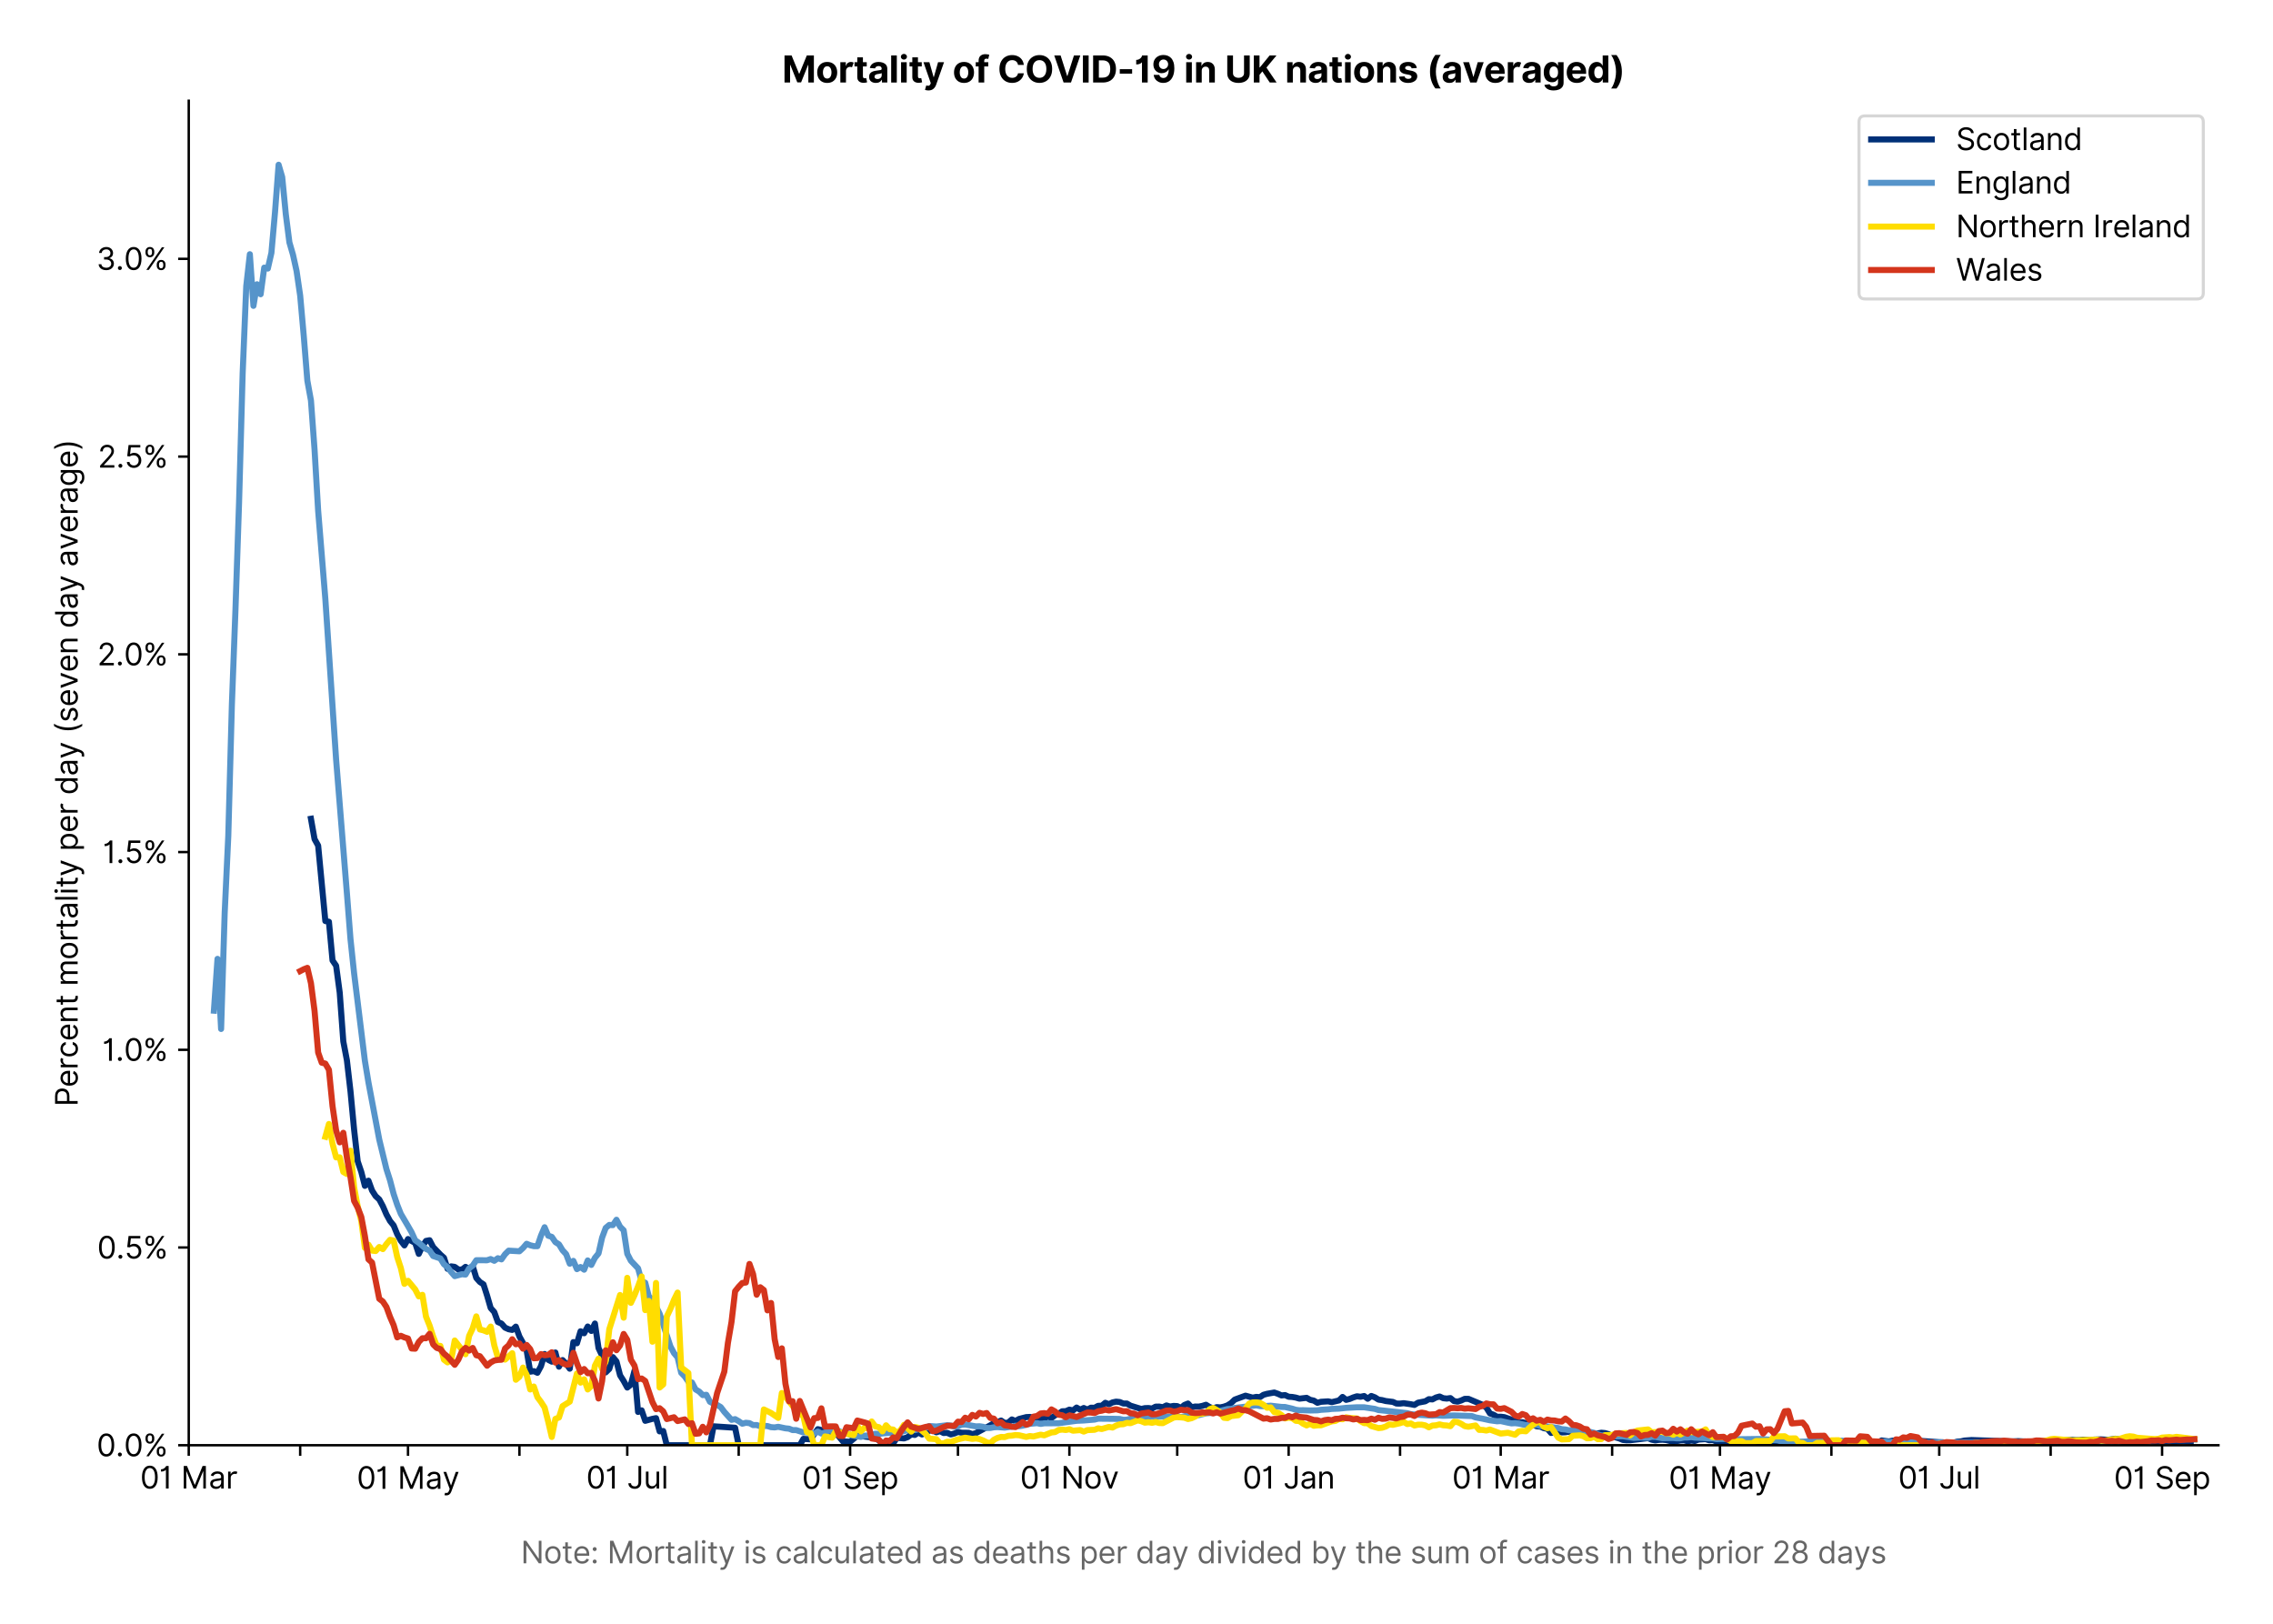 <?xml version="1.0" encoding="utf-8" standalone="no"?>
<!DOCTYPE svg PUBLIC "-//W3C//DTD SVG 1.1//EN"
  "http://www.w3.org/Graphics/SVG/1.1/DTD/svg11.dtd">
<svg version="1.1" viewBox="0 0 749.869 535.807" xmlns="http://www.w3.org/2000/svg" xmlns:xlink="http://www.w3.org/1999/xlink">
 <defs>
  <style type="text/css">*{stroke-linecap:butt;stroke-linejoin:round;}</style>
 </defs>
 <g id="figure_1">
  <g id="patch_1">
   <path d="M 0 535.807 
L 749.869 535.807 
L 749.869 0 
L 0 0 
z
" style="fill:#ffffff;"/>
  </g>
  <g id="axes_1">
   <g id="patch_2">
    <path d="M 62.269 476.745 
L 731.869 476.745 
L 731.869 33.225 
L 62.269 33.225 
z
" style="fill:#ffffff;"/>
   </g>
   <g id="matplotlib.axis_1">
    <g id="xtick_1">
     <g id="line2d_1">
      <defs>
       <path d="M 0 0 
L 0 3.5 
" id="m11de87e33f" style="stroke:#000000;stroke-width:0.8;"/>
      </defs>
      <g>
       <use style="stroke:#000000;stroke-width:0.8;" x="62.269" xlink:href="#m11de87e33f" y="476.745"/>
      </g>
     </g>
     <g id="text_1">
      <!-- 01 Mar -->
      <g transform="translate(46.232 491.018)scale(0.1 -0.1)">
       <defs>
        <path d="M 2000 -64 
Q 1230 -64 806 561 
Q 382 1186 382 2327 
Q 382 3459 809 4088 
Q 1236 4718 2000 4718 
Q 2764 4718 3191 4088 
Q 3618 3459 3618 2327 
Q 3618 1186 3194 561 
Q 2771 -64 2000 -64 
z
M 2000 436 
Q 2509 436 2791 927 
Q 3073 1418 3073 2327 
Q 3073 3234 2789 3730 
Q 2505 4227 2000 4227 
Q 1496 4227 1211 3730 
Q 927 3234 927 2327 
Q 927 1418 1210 927 
Q 1493 436 2000 436 
z
" id="Inter-Regular-30" transform="scale(0.016)"/>
        <path d="M 1973 4655 
L 1973 0 
L 1409 0 
L 1409 3836 
L 1373 3836 
Q 1341 3773 1209 3692 
Q 1077 3611 868 3551 
Q 659 3491 391 3491 
L 391 3964 
Q 661 3964 859 4061 
Q 1057 4159 1190 4291 
Q 1323 4423 1392 4529 
Q 1461 4636 1473 4655 
L 1973 4655 
z
" id="Inter-Regular-31" transform="scale(0.016)"/>
        <path id="Inter-Regular-20" transform="scale(0.016)"/>
        <path d="M 564 4655 
L 1236 4655 
L 2818 791 
L 2873 791 
L 4455 4655 
L 5127 4655 
L 5127 0 
L 4600 0 
L 4600 3536 
L 4555 3536 
L 3100 0 
L 2591 0 
L 1136 3536 
L 1091 3536 
L 1091 0 
L 564 0 
L 564 4655 
z
" id="Inter-Regular-4d" transform="scale(0.016)"/>
        <path d="M 1518 -82 
Q 1186 -82 916 44 
Q 646 170 486 410 
Q 327 650 327 991 
Q 327 1291 445 1478 
Q 564 1666 761 1773 
Q 959 1880 1199 1933 
Q 1439 1986 1682 2018 
Q 2000 2059 2199 2080 
Q 2398 2102 2490 2154 
Q 2582 2207 2582 2336 
L 2582 2355 
Q 2582 2691 2399 2877 
Q 2216 3064 1846 3064 
Q 1461 3064 1243 2895 
Q 1025 2727 936 2536 
L 427 2718 
Q 564 3036 792 3214 
Q 1021 3393 1292 3464 
Q 1564 3536 1827 3536 
Q 1996 3536 2215 3496 
Q 2434 3457 2640 3334 
Q 2846 3211 2982 2963 
Q 3118 2716 3118 2300 
L 3118 0 
L 2582 0 
L 2582 473 
L 2555 473 
Q 2500 359 2373 229 
Q 2246 100 2034 9 
Q 1823 -82 1518 -82 
z
M 1600 400 
Q 1918 400 2137 525 
Q 2357 650 2469 847 
Q 2582 1045 2582 1264 
L 2582 1755 
Q 2548 1714 2433 1681 
Q 2318 1648 2169 1624 
Q 2021 1600 1881 1583 
Q 1741 1566 1655 1555 
Q 1446 1527 1265 1467 
Q 1084 1407 974 1287 
Q 864 1168 864 964 
Q 864 684 1072 542 
Q 1280 400 1600 400 
z
" id="Inter-Regular-61" transform="scale(0.016)"/>
        <path d="M 491 0 
L 491 3491 
L 1009 3491 
L 1009 2964 
L 1046 2964 
Q 1139 3223 1389 3384 
Q 1639 3545 1955 3545 
Q 2100 3545 2209 3511 
Q 2318 3477 2400 3418 
L 2218 2964 
Q 2161 2993 2085 3010 
Q 2009 3027 1909 3027 
Q 1527 3027 1277 2794 
Q 1027 2561 1027 2209 
L 1027 0 
L 491 0 
z
" id="Inter-Regular-72" transform="scale(0.016)"/>
       </defs>
       <use xlink:href="#Inter-Regular-30"/>
       <use x="62.5" xlink:href="#Inter-Regular-31"/>
       <use x="106.676" xlink:href="#Inter-Regular-20"/>
       <use x="134.801" xlink:href="#Inter-Regular-4d"/>
       <use x="225.994" xlink:href="#Inter-Regular-61"/>
       <use x="282.386" xlink:href="#Inter-Regular-72"/>
      </g>
     </g>
    </g>
    <g id="xtick_2">
     <g id="line2d_2">
      <g>
       <use style="stroke:#000000;stroke-width:0.8;" x="99.029" xlink:href="#m11de87e33f" y="476.745"/>
      </g>
     </g>
    </g>
    <g id="xtick_3">
     <g id="line2d_3">
      <g>
       <use style="stroke:#000000;stroke-width:0.8;" x="134.603" xlink:href="#m11de87e33f" y="476.745"/>
      </g>
     </g>
     <g id="text_2">
      <!-- 01 May -->
      <g transform="translate(117.7 491.117)scale(0.1 -0.1)">
       <defs>
        <path d="M 818 -1355 
Q 682 -1355 575 -1333 
Q 468 -1311 427 -1291 
L 564 -818 
Q 857 -893 1053 -814 
Q 1250 -736 1391 -345 
L 1509 -18 
L 218 3491 
L 800 3491 
L 1764 709 
L 1800 709 
L 2764 3491 
L 3346 3491 
L 1846 -564 
Q 1550 -1355 818 -1355 
z
" id="Inter-Regular-79" transform="scale(0.016)"/>
       </defs>
       <use xlink:href="#Inter-Regular-30"/>
       <use x="62.5" xlink:href="#Inter-Regular-31"/>
       <use x="106.676" xlink:href="#Inter-Regular-20"/>
       <use x="134.801" xlink:href="#Inter-Regular-4d"/>
       <use x="225.994" xlink:href="#Inter-Regular-61"/>
       <use x="282.386" xlink:href="#Inter-Regular-79"/>
      </g>
     </g>
    </g>
    <g id="xtick_4">
     <g id="line2d_4">
      <g>
       <use style="stroke:#000000;stroke-width:0.8;" x="171.363" xlink:href="#m11de87e33f" y="476.745"/>
      </g>
     </g>
    </g>
    <g id="xtick_5">
     <g id="line2d_5">
      <g>
       <use style="stroke:#000000;stroke-width:0.8;" x="206.938" xlink:href="#m11de87e33f" y="476.745"/>
      </g>
     </g>
     <g id="text_3">
      <!-- 01 Jul -->
      <g transform="translate(193.394 491.018)scale(0.1 -0.1)">
       <defs>
        <path d="M 2346 4655 
L 2909 4655 
L 2909 1327 
Q 2909 657 2549 296 
Q 2189 -64 1582 -64 
Q 1200 -64 902 76 
Q 605 216 434 475 
Q 264 734 264 1091 
L 818 1091 
Q 818 795 1034 615 
Q 1250 436 1582 436 
Q 1948 436 2147 664 
Q 2346 893 2346 1327 
L 2346 4655 
z
" id="Inter-Regular-4a" transform="scale(0.016)"/>
        <path d="M 2691 1427 
L 2691 3491 
L 3227 3491 
L 3227 0 
L 2691 0 
L 2691 591 
L 2655 591 
Q 2532 325 2273 140 
Q 2014 -45 1618 -45 
Q 1127 -45 809 280 
Q 491 605 491 1273 
L 491 3491 
L 1027 3491 
L 1027 1309 
Q 1027 927 1242 700 
Q 1457 473 1791 473 
Q 1991 473 2199 575 
Q 2407 677 2549 888 
Q 2691 1100 2691 1427 
z
" id="Inter-Regular-75" transform="scale(0.016)"/>
        <path d="M 1027 4655 
L 1027 0 
L 491 0 
L 491 4655 
L 1027 4655 
z
" id="Inter-Regular-6c" transform="scale(0.016)"/>
       </defs>
       <use xlink:href="#Inter-Regular-30"/>
       <use x="62.5" xlink:href="#Inter-Regular-31"/>
       <use x="106.676" xlink:href="#Inter-Regular-20"/>
       <use x="134.801" xlink:href="#Inter-Regular-4a"/>
       <use x="189.063" xlink:href="#Inter-Regular-75"/>
       <use x="247.159" xlink:href="#Inter-Regular-6c"/>
      </g>
     </g>
    </g>
    <g id="xtick_6">
     <g id="line2d_6">
      <g>
       <use style="stroke:#000000;stroke-width:0.8;" x="243.698" xlink:href="#m11de87e33f" y="476.745"/>
      </g>
     </g>
    </g>
    <g id="xtick_7">
     <g id="line2d_7">
      <g>
       <use style="stroke:#000000;stroke-width:0.8;" x="280.458" xlink:href="#m11de87e33f" y="476.745"/>
      </g>
     </g>
     <g id="text_4">
      <!-- 01 Sep -->
      <g transform="translate(264.57 491.117)scale(0.1 -0.1)">
       <defs>
        <path d="M 3109 3491 
Q 3068 3836 2777 4027 
Q 2486 4218 2064 4218 
Q 1600 4218 1318 3999 
Q 1036 3780 1036 3445 
Q 1036 3195 1189 3042 
Q 1343 2889 1553 2803 
Q 1764 2718 1936 2673 
L 2409 2545 
Q 2591 2498 2815 2414 
Q 3039 2330 3244 2185 
Q 3450 2041 3584 1816 
Q 3718 1591 3718 1264 
Q 3718 886 3521 581 
Q 3325 277 2949 97 
Q 2573 -82 2036 -82 
Q 1286 -82 845 272 
Q 405 627 364 1200 
L 946 1200 
Q 968 936 1124 764 
Q 1280 593 1519 510 
Q 1759 427 2036 427 
Q 2359 427 2616 533 
Q 2873 639 3023 828 
Q 3173 1018 3173 1273 
Q 3173 1505 3043 1650 
Q 2914 1795 2702 1886 
Q 2491 1977 2246 2045 
L 1673 2209 
Q 1127 2366 809 2657 
Q 491 2948 491 3418 
Q 491 3809 703 4101 
Q 916 4393 1276 4555 
Q 1636 4718 2082 4718 
Q 2532 4718 2882 4558 
Q 3232 4398 3437 4120 
Q 3643 3843 3655 3491 
L 3109 3491 
z
" id="Inter-Regular-53" transform="scale(0.016)"/>
        <path d="M 1955 -73 
Q 1450 -73 1085 151 
Q 721 375 524 778 
Q 327 1182 327 1718 
Q 327 2255 524 2665 
Q 721 3075 1074 3305 
Q 1427 3536 1900 3536 
Q 2173 3536 2439 3445 
Q 2705 3355 2923 3151 
Q 3141 2948 3270 2614 
Q 3400 2280 3400 1791 
L 3400 1564 
L 866 1564 
Q 884 1005 1183 707 
Q 1482 409 1955 409 
Q 2271 409 2498 545 
Q 2725 682 2827 955 
L 3346 809 
Q 3223 414 2854 170 
Q 2486 -73 1955 -73 
z
M 866 2027 
L 2855 2027 
Q 2855 2470 2595 2762 
Q 2336 3055 1900 3055 
Q 1593 3055 1368 2911 
Q 1143 2768 1013 2533 
Q 884 2298 866 2027 
z
" id="Inter-Regular-65" transform="scale(0.016)"/>
        <path d="M 491 -1309 
L 491 3491 
L 1009 3491 
L 1009 2936 
L 1073 2936 
Q 1132 3027 1237 3169 
Q 1343 3311 1542 3423 
Q 1741 3536 2082 3536 
Q 2523 3536 2859 3315 
Q 3196 3095 3384 2690 
Q 3573 2286 3573 1736 
Q 3573 1182 3384 776 
Q 3196 370 2861 148 
Q 2527 -73 2091 -73 
Q 1755 -73 1552 39 
Q 1350 152 1241 296 
Q 1132 441 1073 536 
L 1027 536 
L 1027 -1309 
L 491 -1309 
z
M 1018 1745 
Q 1018 1152 1276 780 
Q 1534 409 2018 409 
Q 2355 409 2581 587 
Q 2807 766 2921 1069 
Q 3036 1373 3036 1745 
Q 3036 2114 2923 2410 
Q 2811 2707 2585 2881 
Q 2359 3055 2018 3055 
Q 1527 3055 1272 2693 
Q 1018 2332 1018 1745 
z
" id="Inter-Regular-70" transform="scale(0.016)"/>
       </defs>
       <use xlink:href="#Inter-Regular-30"/>
       <use x="62.5" xlink:href="#Inter-Regular-31"/>
       <use x="106.676" xlink:href="#Inter-Regular-20"/>
       <use x="134.801" xlink:href="#Inter-Regular-53"/>
       <use x="198.58" xlink:href="#Inter-Regular-65"/>
       <use x="256.818" xlink:href="#Inter-Regular-70"/>
      </g>
     </g>
    </g>
    <g id="xtick_8">
     <g id="line2d_8">
      <g>
       <use style="stroke:#000000;stroke-width:0.8;" x="316.032" xlink:href="#m11de87e33f" y="476.745"/>
      </g>
     </g>
    </g>
    <g id="xtick_9">
     <g id="line2d_9">
      <g>
       <use style="stroke:#000000;stroke-width:0.8;" x="352.792" xlink:href="#m11de87e33f" y="476.745"/>
      </g>
     </g>
     <g id="text_5">
      <!-- 01 Nov -->
      <g transform="translate(336.521 491.018)scale(0.1 -0.1)">
       <defs>
        <path d="M 4255 4655 
L 4255 0 
L 3709 0 
L 1173 3655 
L 1127 3655 
L 1127 0 
L 564 0 
L 564 4655 
L 1109 4655 
L 3655 991 
L 3700 991 
L 3700 4655 
L 4255 4655 
z
" id="Inter-Regular-4e" transform="scale(0.016)"/>
        <path d="M 1909 -73 
Q 1436 -73 1080 152 
Q 725 377 526 781 
Q 327 1186 327 1727 
Q 327 2273 526 2679 
Q 725 3086 1080 3311 
Q 1436 3536 1909 3536 
Q 2382 3536 2737 3311 
Q 3093 3086 3292 2679 
Q 3491 2273 3491 1727 
Q 3491 1186 3292 781 
Q 3093 377 2737 152 
Q 2382 -73 1909 -73 
z
M 1909 409 
Q 2268 409 2500 593 
Q 2732 777 2843 1077 
Q 2955 1377 2955 1727 
Q 2955 2077 2843 2379 
Q 2732 2682 2500 2868 
Q 2268 3055 1909 3055 
Q 1550 3055 1318 2868 
Q 1086 2682 975 2379 
Q 864 2077 864 1727 
Q 864 1377 975 1077 
Q 1086 777 1318 593 
Q 1550 409 1909 409 
z
" id="Inter-Regular-6f" transform="scale(0.016)"/>
        <path d="M 3346 3491 
L 2055 0 
L 1509 0 
L 218 3491 
L 800 3491 
L 1764 709 
L 1800 709 
L 2764 3491 
L 3346 3491 
z
" id="Inter-Regular-76" transform="scale(0.016)"/>
       </defs>
       <use xlink:href="#Inter-Regular-30"/>
       <use x="62.5" xlink:href="#Inter-Regular-31"/>
       <use x="106.676" xlink:href="#Inter-Regular-20"/>
       <use x="134.801" xlink:href="#Inter-Regular-4e"/>
       <use x="210.085" xlink:href="#Inter-Regular-6f"/>
       <use x="269.744" xlink:href="#Inter-Regular-76"/>
      </g>
     </g>
    </g>
    <g id="xtick_10">
     <g id="line2d_10">
      <g>
       <use style="stroke:#000000;stroke-width:0.8;" x="388.366" xlink:href="#m11de87e33f" y="476.745"/>
      </g>
     </g>
    </g>
    <g id="xtick_11">
     <g id="line2d_11">
      <g>
       <use style="stroke:#000000;stroke-width:0.8;" x="425.126" xlink:href="#m11de87e33f" y="476.745"/>
      </g>
     </g>
     <g id="text_6">
      <!-- 01 Jan -->
      <g transform="translate(409.927 491.018)scale(0.1 -0.1)">
       <defs>
        <path d="M 1027 2100 
L 1027 0 
L 491 0 
L 491 3491 
L 1009 3491 
L 1009 2945 
L 1055 2945 
Q 1177 3211 1427 3373 
Q 1677 3536 2073 3536 
Q 2602 3536 2928 3211 
Q 3255 2886 3255 2218 
L 3255 0 
L 2718 0 
L 2718 2182 
Q 2718 2593 2504 2824 
Q 2291 3055 1918 3055 
Q 1534 3055 1280 2806 
Q 1027 2557 1027 2100 
z
" id="Inter-Regular-6e" transform="scale(0.016)"/>
       </defs>
       <use xlink:href="#Inter-Regular-30"/>
       <use x="62.5" xlink:href="#Inter-Regular-31"/>
       <use x="106.676" xlink:href="#Inter-Regular-20"/>
       <use x="134.801" xlink:href="#Inter-Regular-4a"/>
       <use x="189.063" xlink:href="#Inter-Regular-61"/>
       <use x="245.455" xlink:href="#Inter-Regular-6e"/>
      </g>
     </g>
    </g>
    <g id="xtick_12">
     <g id="line2d_12">
      <g>
       <use style="stroke:#000000;stroke-width:0.8;" x="461.887" xlink:href="#m11de87e33f" y="476.745"/>
      </g>
     </g>
    </g>
    <g id="xtick_13">
     <g id="line2d_13">
      <g>
       <use style="stroke:#000000;stroke-width:0.8;" x="495.089" xlink:href="#m11de87e33f" y="476.745"/>
      </g>
     </g>
     <g id="text_7">
      <!-- 01 Mar -->
      <g transform="translate(479.053 491.018)scale(0.1 -0.1)">
       <use xlink:href="#Inter-Regular-30"/>
       <use x="62.5" xlink:href="#Inter-Regular-31"/>
       <use x="106.676" xlink:href="#Inter-Regular-20"/>
       <use x="134.801" xlink:href="#Inter-Regular-4d"/>
       <use x="225.994" xlink:href="#Inter-Regular-61"/>
       <use x="282.386" xlink:href="#Inter-Regular-72"/>
      </g>
     </g>
    </g>
    <g id="xtick_14">
     <g id="line2d_14">
      <g>
       <use style="stroke:#000000;stroke-width:0.8;" x="531.849" xlink:href="#m11de87e33f" y="476.745"/>
      </g>
     </g>
    </g>
    <g id="xtick_15">
     <g id="line2d_15">
      <g>
       <use style="stroke:#000000;stroke-width:0.8;" x="567.424" xlink:href="#m11de87e33f" y="476.745"/>
      </g>
     </g>
     <g id="text_8">
      <!-- 01 May -->
      <g transform="translate(550.521 491.117)scale(0.1 -0.1)">
       <use xlink:href="#Inter-Regular-30"/>
       <use x="62.5" xlink:href="#Inter-Regular-31"/>
       <use x="106.676" xlink:href="#Inter-Regular-20"/>
       <use x="134.801" xlink:href="#Inter-Regular-4d"/>
       <use x="225.994" xlink:href="#Inter-Regular-61"/>
       <use x="282.386" xlink:href="#Inter-Regular-79"/>
      </g>
     </g>
    </g>
    <g id="xtick_16">
     <g id="line2d_16">
      <g>
       <use style="stroke:#000000;stroke-width:0.8;" x="604.184" xlink:href="#m11de87e33f" y="476.745"/>
      </g>
     </g>
    </g>
    <g id="xtick_17">
     <g id="line2d_17">
      <g>
       <use style="stroke:#000000;stroke-width:0.8;" x="639.758" xlink:href="#m11de87e33f" y="476.745"/>
      </g>
     </g>
     <g id="text_9">
      <!-- 01 Jul -->
      <g transform="translate(626.214 491.018)scale(0.1 -0.1)">
       <use xlink:href="#Inter-Regular-30"/>
       <use x="62.5" xlink:href="#Inter-Regular-31"/>
       <use x="106.676" xlink:href="#Inter-Regular-20"/>
       <use x="134.801" xlink:href="#Inter-Regular-4a"/>
       <use x="189.063" xlink:href="#Inter-Regular-75"/>
       <use x="247.159" xlink:href="#Inter-Regular-6c"/>
      </g>
     </g>
    </g>
    <g id="xtick_18">
     <g id="line2d_18">
      <g>
       <use style="stroke:#000000;stroke-width:0.8;" x="676.518" xlink:href="#m11de87e33f" y="476.745"/>
      </g>
     </g>
    </g>
    <g id="xtick_19">
     <g id="line2d_19">
      <g>
       <use style="stroke:#000000;stroke-width:0.8;" x="713.278" xlink:href="#m11de87e33f" y="476.745"/>
      </g>
     </g>
     <g id="text_10">
      <!-- 01 Sep -->
      <g transform="translate(697.391 491.117)scale(0.1 -0.1)">
       <use xlink:href="#Inter-Regular-30"/>
       <use x="62.5" xlink:href="#Inter-Regular-31"/>
       <use x="106.676" xlink:href="#Inter-Regular-20"/>
       <use x="134.801" xlink:href="#Inter-Regular-53"/>
       <use x="198.58" xlink:href="#Inter-Regular-65"/>
       <use x="256.818" xlink:href="#Inter-Regular-70"/>
      </g>
     </g>
    </g>
    <g id="text_11">
     <!--  -->
     <g style="fill:#666666;" transform="translate(397.069 504.507)scale(0.1 -0.1)"/>
     <!-- Note: Mortality is calculated as deaths per day divided by the sum of cases in the prior 28 days -->
     <g style="fill:#666666;" transform="translate(171.823 515.69)scale(0.1 -0.1)">
      <defs>
       <path d="M 2009 3491 
L 2009 3036 
L 1264 3036 
L 1264 1000 
Q 1264 773 1331 660 
Q 1398 548 1503 510 
Q 1609 473 1727 473 
Q 1816 473 1873 483 
Q 1930 493 1964 500 
L 2073 18 
Q 2018 -2 1920 -23 
Q 1823 -45 1673 -45 
Q 1446 -45 1228 52 
Q 1011 150 869 350 
Q 727 550 727 855 
L 727 3036 
L 200 3036 
L 200 3491 
L 727 3491 
L 727 4327 
L 1264 4327 
L 1264 3491 
L 2009 3491 
z
" id="Inter-Regular-74" transform="scale(0.016)"/>
       <path d="M 882 -36 
Q 714 -36 593 84 
Q 473 205 473 373 
Q 473 541 593 661 
Q 714 782 882 782 
Q 1050 782 1170 661 
Q 1291 541 1291 373 
Q 1291 205 1170 84 
Q 1050 -36 882 -36 
z
M 882 2524 
Q 714 2524 593 2644 
Q 473 2765 473 2933 
Q 473 3101 593 3221 
Q 714 3342 882 3342 
Q 1050 3342 1170 3221 
Q 1291 3101 1291 2933 
Q 1291 2765 1170 2644 
Q 1050 2524 882 2524 
z
" id="Inter-Regular-3a" transform="scale(0.016)"/>
       <path d="M 491 0 
L 491 3491 
L 1027 3491 
L 1027 0 
L 491 0 
z
M 764 4073 
Q 607 4073 494 4179 
Q 382 4286 382 4436 
Q 382 4586 494 4693 
Q 607 4800 764 4800 
Q 921 4800 1033 4693 
Q 1146 4586 1146 4436 
Q 1146 4286 1033 4179 
Q 921 4073 764 4073 
z
" id="Inter-Regular-69" transform="scale(0.016)"/>
       <path d="M 2964 2709 
L 2482 2573 
Q 2411 2755 2245 2914 
Q 2080 3073 1727 3073 
Q 1407 3073 1194 2926 
Q 982 2780 982 2555 
Q 982 2355 1127 2239 
Q 1273 2123 1582 2045 
L 2100 1918 
Q 3027 1691 3027 973 
Q 3027 673 2855 436 
Q 2684 200 2377 63 
Q 2071 -73 1664 -73 
Q 1130 -73 780 159 
Q 430 391 336 836 
L 846 964 
Q 989 400 1655 400 
Q 2030 400 2251 560 
Q 2473 720 2473 945 
Q 2473 1316 1955 1436 
L 1373 1573 
Q 893 1686 669 1926 
Q 446 2166 446 2527 
Q 446 2823 613 3050 
Q 780 3277 1069 3406 
Q 1359 3536 1727 3536 
Q 2246 3536 2542 3309 
Q 2839 3082 2964 2709 
z
" id="Inter-Regular-73" transform="scale(0.016)"/>
       <path d="M 1909 -73 
Q 1418 -73 1063 159 
Q 709 391 518 798 
Q 327 1205 327 1727 
Q 327 2259 524 2667 
Q 721 3075 1074 3305 
Q 1427 3536 1900 3536 
Q 2268 3536 2563 3400 
Q 2859 3264 3047 3018 
Q 3236 2773 3282 2445 
L 2746 2445 
Q 2684 2684 2474 2869 
Q 2264 3055 1909 3055 
Q 1439 3055 1151 2697 
Q 864 2339 864 1745 
Q 864 1139 1148 774 
Q 1432 409 1909 409 
Q 2223 409 2447 570 
Q 2671 732 2746 1018 
L 3282 1018 
Q 3236 709 3058 462 
Q 2880 216 2588 71 
Q 2296 -73 1909 -73 
z
" id="Inter-Regular-63" transform="scale(0.016)"/>
       <path d="M 1809 -73 
Q 1373 -73 1039 148 
Q 705 370 516 776 
Q 327 1182 327 1736 
Q 327 2286 516 2690 
Q 705 3095 1041 3315 
Q 1377 3536 1818 3536 
Q 2159 3536 2358 3423 
Q 2557 3311 2662 3169 
Q 2768 3027 2827 2936 
L 2873 2936 
L 2873 4655 
L 3409 4655 
L 3409 0 
L 2891 0 
L 2891 536 
L 2827 536 
Q 2768 441 2659 296 
Q 2550 152 2348 39 
Q 2146 -73 1809 -73 
z
M 1882 409 
Q 2366 409 2624 780 
Q 2882 1152 2882 1745 
Q 2882 2332 2627 2693 
Q 2373 3055 1882 3055 
Q 1541 3055 1315 2881 
Q 1089 2707 976 2410 
Q 864 2114 864 1745 
Q 864 1373 978 1069 
Q 1093 766 1319 587 
Q 1546 409 1882 409 
z
" id="Inter-Regular-64" transform="scale(0.016)"/>
       <path d="M 1027 2100 
L 1027 0 
L 491 0 
L 491 4655 
L 1027 4655 
L 1027 2945 
L 1073 2945 
Q 1196 3216 1442 3376 
Q 1689 3536 2100 3536 
Q 2636 3536 2963 3213 
Q 3291 2891 3291 2218 
L 3291 0 
L 2755 0 
L 2755 2182 
Q 2755 2598 2540 2826 
Q 2325 3055 1946 3055 
Q 1548 3055 1287 2806 
Q 1027 2557 1027 2100 
z
" id="Inter-Regular-68" transform="scale(0.016)"/>
       <path d="M 564 0 
L 564 4655 
L 1100 4655 
L 1100 2936 
L 1146 2936 
Q 1205 3027 1310 3169 
Q 1416 3311 1615 3423 
Q 1814 3536 2155 3536 
Q 2596 3536 2932 3315 
Q 3268 3095 3457 2690 
Q 3646 2286 3646 1736 
Q 3646 1182 3457 776 
Q 3268 370 2934 148 
Q 2600 -73 2164 -73 
Q 1827 -73 1625 39 
Q 1423 152 1314 296 
Q 1205 441 1146 536 
L 1082 536 
L 1082 0 
L 564 0 
z
M 1091 1745 
Q 1091 1152 1349 780 
Q 1607 409 2091 409 
Q 2427 409 2653 587 
Q 2880 766 2994 1069 
Q 3109 1373 3109 1745 
Q 3109 2114 2996 2410 
Q 2884 2707 2658 2881 
Q 2432 3055 2091 3055 
Q 1600 3055 1345 2693 
Q 1091 2332 1091 1745 
z
" id="Inter-Regular-62" transform="scale(0.016)"/>
       <path d="M 491 0 
L 491 3491 
L 1009 3491 
L 1009 2945 
L 1055 2945 
Q 1164 3225 1407 3380 
Q 1650 3536 1991 3536 
Q 2336 3536 2567 3380 
Q 2798 3225 2927 2945 
L 2964 2945 
Q 3098 3216 3366 3376 
Q 3634 3536 4009 3536 
Q 4477 3536 4775 3244 
Q 5073 2952 5073 2336 
L 5073 0 
L 4536 0 
L 4536 2336 
Q 4536 2723 4325 2889 
Q 4114 3055 3827 3055 
Q 3459 3055 3257 2833 
Q 3055 2611 3055 2273 
L 3055 0 
L 2509 0 
L 2509 2391 
Q 2509 2689 2316 2872 
Q 2123 3055 1818 3055 
Q 1609 3055 1428 2943 
Q 1248 2832 1137 2635 
Q 1027 2439 1027 2182 
L 1027 0 
L 491 0 
z
" id="Inter-Regular-6d" transform="scale(0.016)"/>
       <path d="M 2046 3491 
L 2046 3036 
L 1264 3036 
L 1264 0 
L 727 0 
L 727 3036 
L 164 3036 
L 164 3491 
L 727 3491 
L 727 3973 
Q 727 4273 868 4473 
Q 1009 4673 1234 4773 
Q 1459 4873 1709 4873 
Q 1907 4873 2032 4841 
Q 2157 4809 2218 4782 
L 2064 4318 
Q 2023 4332 1951 4352 
Q 1880 4373 1764 4373 
Q 1498 4373 1381 4239 
Q 1264 4105 1264 3845 
L 1264 3491 
L 2046 3491 
z
" id="Inter-Regular-66" transform="scale(0.016)"/>
       <path d="M 482 0 
L 482 409 
L 2018 2091 
Q 2289 2386 2464 2605 
Q 2639 2825 2724 3019 
Q 2809 3214 2809 3427 
Q 2809 3795 2553 4011 
Q 2298 4227 1918 4227 
Q 1514 4227 1275 3985 
Q 1036 3743 1036 3345 
L 500 3345 
Q 500 3755 688 4064 
Q 877 4373 1203 4545 
Q 1530 4718 1936 4718 
Q 2346 4718 2661 4545 
Q 2977 4373 3156 4079 
Q 3336 3786 3336 3427 
Q 3336 3170 3244 2926 
Q 3152 2682 2926 2383 
Q 2700 2084 2300 1655 
L 1255 536 
L 1255 500 
L 3418 500 
L 3418 0 
L 482 0 
z
" id="Inter-Regular-32" transform="scale(0.016)"/>
       <path d="M 1973 -64 
Q 1505 -64 1147 103 
Q 789 270 589 564 
Q 389 859 391 1236 
Q 389 1532 507 1783 
Q 625 2034 830 2203 
Q 1036 2373 1291 2418 
L 1291 2445 
Q 957 2532 759 2821 
Q 561 3111 564 3482 
Q 561 3836 743 4115 
Q 925 4395 1244 4556 
Q 1564 4718 1973 4718 
Q 2377 4718 2695 4556 
Q 3014 4395 3197 4115 
Q 3380 3836 3382 3482 
Q 3380 3111 3181 2821 
Q 2982 2532 2655 2445 
L 2655 2418 
Q 2907 2373 3109 2203 
Q 3311 2034 3431 1783 
Q 3552 1532 3555 1236 
Q 3552 859 3351 564 
Q 3150 270 2794 103 
Q 2439 -64 1973 -64 
z
M 1973 436 
Q 2446 436 2722 662 
Q 2998 889 3000 1264 
Q 2998 1527 2864 1729 
Q 2730 1932 2499 2048 
Q 2268 2164 1973 2164 
Q 1675 2164 1442 2048 
Q 1209 1932 1076 1729 
Q 943 1527 946 1264 
Q 943 889 1218 662 
Q 1493 436 1973 436 
z
M 1973 2645 
Q 2348 2645 2591 2864 
Q 2834 3084 2836 3445 
Q 2834 3800 2596 4013 
Q 2359 4227 1973 4227 
Q 1582 4227 1344 4013 
Q 1107 3800 1109 3445 
Q 1107 3084 1349 2864 
Q 1591 2645 1973 2645 
z
" id="Inter-Regular-38" transform="scale(0.016)"/>
      </defs>
      <use xlink:href="#Inter-Regular-4e"/>
      <use x="75.284" xlink:href="#Inter-Regular-6f"/>
      <use x="134.943" xlink:href="#Inter-Regular-74"/>
      <use x="171.307" xlink:href="#Inter-Regular-65"/>
      <use x="229.546" xlink:href="#Inter-Regular-3a"/>
      <use x="257.102" xlink:href="#Inter-Regular-20"/>
      <use x="285.227" xlink:href="#Inter-Regular-4d"/>
      <use x="376.421" xlink:href="#Inter-Regular-6f"/>
      <use x="436.08" xlink:href="#Inter-Regular-72"/>
      <use x="474.432" xlink:href="#Inter-Regular-74"/>
      <use x="510.796" xlink:href="#Inter-Regular-61"/>
      <use x="567.188" xlink:href="#Inter-Regular-6c"/>
      <use x="590.909" xlink:href="#Inter-Regular-69"/>
      <use x="614.631" xlink:href="#Inter-Regular-74"/>
      <use x="650.994" xlink:href="#Inter-Regular-79"/>
      <use x="706.676" xlink:href="#Inter-Regular-20"/>
      <use x="734.801" xlink:href="#Inter-Regular-69"/>
      <use x="758.523" xlink:href="#Inter-Regular-73"/>
      <use x="810.796" xlink:href="#Inter-Regular-20"/>
      <use x="838.921" xlink:href="#Inter-Regular-63"/>
      <use x="894.744" xlink:href="#Inter-Regular-61"/>
      <use x="951.137" xlink:href="#Inter-Regular-6c"/>
      <use x="974.858" xlink:href="#Inter-Regular-63"/>
      <use x="1030.682" xlink:href="#Inter-Regular-75"/>
      <use x="1088.779" xlink:href="#Inter-Regular-6c"/>
      <use x="1112.5" xlink:href="#Inter-Regular-61"/>
      <use x="1168.892" xlink:href="#Inter-Regular-74"/>
      <use x="1205.256" xlink:href="#Inter-Regular-65"/>
      <use x="1263.495" xlink:href="#Inter-Regular-64"/>
      <use x="1325.568" xlink:href="#Inter-Regular-20"/>
      <use x="1353.693" xlink:href="#Inter-Regular-61"/>
      <use x="1410.085" xlink:href="#Inter-Regular-73"/>
      <use x="1462.358" xlink:href="#Inter-Regular-20"/>
      <use x="1490.483" xlink:href="#Inter-Regular-64"/>
      <use x="1552.557" xlink:href="#Inter-Regular-65"/>
      <use x="1610.796" xlink:href="#Inter-Regular-61"/>
      <use x="1667.188" xlink:href="#Inter-Regular-74"/>
      <use x="1703.551" xlink:href="#Inter-Regular-68"/>
      <use x="1762.642" xlink:href="#Inter-Regular-73"/>
      <use x="1814.915" xlink:href="#Inter-Regular-20"/>
      <use x="1843.04" xlink:href="#Inter-Regular-70"/>
      <use x="1903.978" xlink:href="#Inter-Regular-65"/>
      <use x="1962.216" xlink:href="#Inter-Regular-72"/>
      <use x="2000.569" xlink:href="#Inter-Regular-20"/>
      <use x="2028.694" xlink:href="#Inter-Regular-64"/>
      <use x="2090.767" xlink:href="#Inter-Regular-61"/>
      <use x="2147.159" xlink:href="#Inter-Regular-79"/>
      <use x="2202.841" xlink:href="#Inter-Regular-20"/>
      <use x="2230.966" xlink:href="#Inter-Regular-64"/>
      <use x="2293.04" xlink:href="#Inter-Regular-69"/>
      <use x="2316.762" xlink:href="#Inter-Regular-76"/>
      <use x="2372.444" xlink:href="#Inter-Regular-69"/>
      <use x="2396.165" xlink:href="#Inter-Regular-64"/>
      <use x="2458.239" xlink:href="#Inter-Regular-65"/>
      <use x="2516.478" xlink:href="#Inter-Regular-64"/>
      <use x="2578.552" xlink:href="#Inter-Regular-20"/>
      <use x="2606.677" xlink:href="#Inter-Regular-62"/>
      <use x="2668.75" xlink:href="#Inter-Regular-79"/>
      <use x="2724.432" xlink:href="#Inter-Regular-20"/>
      <use x="2752.557" xlink:href="#Inter-Regular-74"/>
      <use x="2788.921" xlink:href="#Inter-Regular-68"/>
      <use x="2848.012" xlink:href="#Inter-Regular-65"/>
      <use x="2906.251" xlink:href="#Inter-Regular-20"/>
      <use x="2934.376" xlink:href="#Inter-Regular-73"/>
      <use x="2986.648" xlink:href="#Inter-Regular-75"/>
      <use x="3044.745" xlink:href="#Inter-Regular-6d"/>
      <use x="3131.677" xlink:href="#Inter-Regular-20"/>
      <use x="3159.802" xlink:href="#Inter-Regular-6f"/>
      <use x="3219.461" xlink:href="#Inter-Regular-66"/>
      <use x="3255.54" xlink:href="#Inter-Regular-20"/>
      <use x="3283.665" xlink:href="#Inter-Regular-63"/>
      <use x="3339.489" xlink:href="#Inter-Regular-61"/>
      <use x="3395.881" xlink:href="#Inter-Regular-73"/>
      <use x="3448.154" xlink:href="#Inter-Regular-65"/>
      <use x="3506.393" xlink:href="#Inter-Regular-73"/>
      <use x="3558.665" xlink:href="#Inter-Regular-20"/>
      <use x="3586.79" xlink:href="#Inter-Regular-69"/>
      <use x="3610.512" xlink:href="#Inter-Regular-6e"/>
      <use x="3669.035" xlink:href="#Inter-Regular-20"/>
      <use x="3697.16" xlink:href="#Inter-Regular-74"/>
      <use x="3733.523" xlink:href="#Inter-Regular-68"/>
      <use x="3792.614" xlink:href="#Inter-Regular-65"/>
      <use x="3850.853" xlink:href="#Inter-Regular-20"/>
      <use x="3878.978" xlink:href="#Inter-Regular-70"/>
      <use x="3939.915" xlink:href="#Inter-Regular-72"/>
      <use x="3978.268" xlink:href="#Inter-Regular-69"/>
      <use x="4001.989" xlink:href="#Inter-Regular-6f"/>
      <use x="4061.648" xlink:href="#Inter-Regular-72"/>
      <use x="4100.001" xlink:href="#Inter-Regular-20"/>
      <use x="4128.126" xlink:href="#Inter-Regular-32"/>
      <use x="4188.637" xlink:href="#Inter-Regular-38"/>
      <use x="4250.285" xlink:href="#Inter-Regular-20"/>
      <use x="4278.41" xlink:href="#Inter-Regular-64"/>
      <use x="4340.484" xlink:href="#Inter-Regular-61"/>
      <use x="4396.876" xlink:href="#Inter-Regular-79"/>
      <use x="4452.558" xlink:href="#Inter-Regular-73"/>
     </g>
    </g>
   </g>
   <g id="matplotlib.axis_2">
    <g id="ytick_1">
     <g id="line2d_20">
      <defs>
       <path d="M 0 0 
L -3.5 0 
" id="mda2d5f59a8" style="stroke:#000000;stroke-width:0.8;"/>
      </defs>
      <g>
       <use style="stroke:#000000;stroke-width:0.8;" x="62.269" xlink:href="#mda2d5f59a8" y="476.745"/>
      </g>
     </g>
     <g id="text_12">
      <!-- 0.0% -->
      <g transform="translate(31.887 480.382)scale(0.1 -0.1)">
       <defs>
        <path d="M 882 -36 
Q 714 -36 593 84 
Q 473 205 473 373 
Q 473 541 593 661 
Q 714 782 882 782 
Q 1050 782 1170 661 
Q 1291 541 1291 373 
Q 1291 205 1170 84 
Q 1050 -36 882 -36 
z
" id="Inter-Regular-2e" transform="scale(0.016)"/>
        <path d="M 2855 873 
L 2855 1118 
Q 2855 1373 2960 1585 
Q 3066 1798 3269 1926 
Q 3473 2055 3764 2055 
Q 4059 2055 4259 1926 
Q 4459 1798 4561 1585 
Q 4664 1373 4664 1118 
L 4664 873 
Q 4664 618 4560 405 
Q 4457 193 4256 64 
Q 4055 -64 3764 -64 
Q 3468 -64 3266 64 
Q 3064 193 2959 405 
Q 2855 618 2855 873 
z
M 536 3536 
L 536 3782 
Q 536 4036 642 4248 
Q 748 4461 951 4589 
Q 1155 4718 1446 4718 
Q 1741 4718 1941 4589 
Q 2141 4461 2243 4248 
Q 2346 4036 2346 3782 
L 2346 3536 
Q 2346 3282 2242 3069 
Q 2139 2857 1937 2728 
Q 1736 2600 1446 2600 
Q 1150 2600 948 2728 
Q 746 2857 641 3069 
Q 536 3282 536 3536 
z
M 709 0 
L 3909 4655 
L 4427 4655 
L 1227 0 
L 709 0 
z
M 3318 1118 
L 3318 873 
Q 3318 661 3418 494 
Q 3518 327 3764 327 
Q 4002 327 4101 494 
Q 4200 661 4200 873 
L 4200 1118 
Q 4200 1330 4104 1497 
Q 4009 1664 3764 1664 
Q 3525 1664 3421 1497 
Q 3318 1330 3318 1118 
z
M 1000 3782 
L 1000 3536 
Q 1000 3325 1100 3158 
Q 1200 2991 1446 2991 
Q 1684 2991 1783 3158 
Q 1882 3325 1882 3536 
L 1882 3782 
Q 1882 3993 1786 4160 
Q 1691 4327 1446 4327 
Q 1207 4327 1103 4160 
Q 1000 3993 1000 3782 
z
" id="Inter-Regular-25" transform="scale(0.016)"/>
       </defs>
       <use xlink:href="#Inter-Regular-30"/>
       <use x="62.5" xlink:href="#Inter-Regular-2e"/>
       <use x="90.057" xlink:href="#Inter-Regular-30"/>
       <use x="152.557" xlink:href="#Inter-Regular-25"/>
      </g>
     </g>
    </g>
    <g id="ytick_2">
     <g id="line2d_21">
      <g>
       <use style="stroke:#000000;stroke-width:0.8;" x="62.269" xlink:href="#mda2d5f59a8" y="411.518"/>
      </g>
     </g>
     <g id="text_13">
      <!-- 0.5% -->
      <g transform="translate(32.058 415.155)scale(0.1 -0.1)">
       <defs>
        <path d="M 1936 -64 
Q 1536 -64 1216 95 
Q 896 255 702 532 
Q 509 809 491 1164 
L 1036 1164 
Q 1068 848 1324 642 
Q 1580 436 1936 436 
Q 2223 436 2447 570 
Q 2671 705 2799 940 
Q 2927 1175 2927 1473 
Q 2927 1777 2794 2017 
Q 2661 2257 2429 2395 
Q 2198 2534 1900 2536 
Q 1686 2539 1461 2472 
Q 1236 2405 1091 2300 
L 564 2364 
L 846 4655 
L 3264 4655 
L 3264 4155 
L 1318 4155 
L 1155 2782 
L 1182 2782 
Q 1325 2895 1541 2970 
Q 1757 3045 1991 3045 
Q 2418 3045 2753 2842 
Q 3089 2639 3281 2286 
Q 3473 1934 3473 1482 
Q 3473 1036 3274 687 
Q 3075 339 2727 137 
Q 2380 -64 1936 -64 
z
" id="Inter-Regular-35" transform="scale(0.016)"/>
       </defs>
       <use xlink:href="#Inter-Regular-30"/>
       <use x="62.5" xlink:href="#Inter-Regular-2e"/>
       <use x="90.057" xlink:href="#Inter-Regular-35"/>
       <use x="150.852" xlink:href="#Inter-Regular-25"/>
      </g>
     </g>
    </g>
    <g id="ytick_3">
     <g id="line2d_22">
      <g>
       <use style="stroke:#000000;stroke-width:0.8;" x="62.269" xlink:href="#mda2d5f59a8" y="346.291"/>
      </g>
     </g>
     <g id="text_14">
      <!-- 1.0% -->
      <g transform="translate(33.72 349.928)scale(0.1 -0.1)">
       <use xlink:href="#Inter-Regular-31"/>
       <use x="44.176" xlink:href="#Inter-Regular-2e"/>
       <use x="71.733" xlink:href="#Inter-Regular-30"/>
       <use x="134.233" xlink:href="#Inter-Regular-25"/>
      </g>
     </g>
    </g>
    <g id="ytick_4">
     <g id="line2d_23">
      <g>
       <use style="stroke:#000000;stroke-width:0.8;" x="62.269" xlink:href="#mda2d5f59a8" y="281.065"/>
      </g>
     </g>
     <g id="text_15">
      <!-- 1.5% -->
      <g transform="translate(33.891 284.701)scale(0.1 -0.1)">
       <use xlink:href="#Inter-Regular-31"/>
       <use x="44.176" xlink:href="#Inter-Regular-2e"/>
       <use x="71.733" xlink:href="#Inter-Regular-35"/>
       <use x="132.528" xlink:href="#Inter-Regular-25"/>
      </g>
     </g>
    </g>
    <g id="ytick_5">
     <g id="line2d_24">
      <g>
       <use style="stroke:#000000;stroke-width:0.8;" x="62.269" xlink:href="#mda2d5f59a8" y="215.838"/>
      </g>
     </g>
     <g id="text_16">
      <!-- 2.0% -->
      <g transform="translate(32.086 219.475)scale(0.1 -0.1)">
       <use xlink:href="#Inter-Regular-32"/>
       <use x="60.511" xlink:href="#Inter-Regular-2e"/>
       <use x="88.068" xlink:href="#Inter-Regular-30"/>
       <use x="150.568" xlink:href="#Inter-Regular-25"/>
      </g>
     </g>
    </g>
    <g id="ytick_6">
     <g id="line2d_25">
      <g>
       <use style="stroke:#000000;stroke-width:0.8;" x="62.269" xlink:href="#mda2d5f59a8" y="150.611"/>
      </g>
     </g>
     <g id="text_17">
      <!-- 2.5% -->
      <g transform="translate(32.256 154.248)scale(0.1 -0.1)">
       <use xlink:href="#Inter-Regular-32"/>
       <use x="60.511" xlink:href="#Inter-Regular-2e"/>
       <use x="88.068" xlink:href="#Inter-Regular-35"/>
       <use x="148.864" xlink:href="#Inter-Regular-25"/>
      </g>
     </g>
    </g>
    <g id="ytick_7">
     <g id="line2d_26">
      <g>
       <use style="stroke:#000000;stroke-width:0.8;" x="62.269" xlink:href="#mda2d5f59a8" y="85.384"/>
      </g>
     </g>
     <g id="text_18">
      <!-- 3.0% -->
      <g transform="translate(31.773 89.021)scale(0.1 -0.1)">
       <defs>
        <path d="M 2055 -64 
Q 1605 -64 1253 90 
Q 902 245 696 521 
Q 491 798 473 1164 
L 1046 1164 
Q 1071 827 1356 631 
Q 1641 436 2046 436 
Q 2493 436 2783 664 
Q 3073 893 3073 1264 
Q 3073 1650 2787 1893 
Q 2502 2136 1973 2136 
L 1600 2136 
L 1600 2636 
L 1973 2636 
Q 2386 2636 2647 2856 
Q 2909 3077 2909 3445 
Q 2909 3798 2679 4012 
Q 2450 4227 2064 4227 
Q 1823 4227 1610 4139 
Q 1398 4052 1264 3887 
Q 1130 3723 1118 3491 
L 573 3491 
Q 586 3857 793 4133 
Q 1000 4409 1335 4563 
Q 1671 4718 2073 4718 
Q 2505 4718 2814 4544 
Q 3123 4370 3289 4086 
Q 3455 3802 3455 3473 
Q 3455 3080 3249 2802 
Q 3043 2525 2691 2418 
L 2691 2382 
Q 3132 2309 3379 2008 
Q 3627 1707 3627 1264 
Q 3627 884 3421 583 
Q 3216 282 2861 109 
Q 2507 -64 2055 -64 
z
" id="Inter-Regular-33" transform="scale(0.016)"/>
       </defs>
       <use xlink:href="#Inter-Regular-33"/>
       <use x="63.636" xlink:href="#Inter-Regular-2e"/>
       <use x="91.193" xlink:href="#Inter-Regular-30"/>
       <use x="153.693" xlink:href="#Inter-Regular-25"/>
      </g>
     </g>
    </g>
    <g id="text_19">
     <!-- Percent mortality per day (seven day average) -->
     <g transform="translate(25.614 365.008)rotate(-90)scale(0.1 -0.1)">
      <defs>
       <path d="M 564 0 
L 564 4655 
L 2136 4655 
Q 2684 4655 3033 4458 
Q 3382 4261 3550 3927 
Q 3718 3593 3718 3182 
Q 3718 2770 3551 2434 
Q 3384 2098 3036 1899 
Q 2689 1700 2146 1700 
L 1127 1700 
L 1127 0 
L 564 0 
z
M 1127 2200 
L 2127 2200 
Q 2689 2200 2926 2482 
Q 3164 2764 3164 3182 
Q 3164 3602 2925 3878 
Q 2686 4155 2118 4155 
L 1127 4155 
L 1127 2200 
z
" id="Inter-Regular-50" transform="scale(0.016)"/>
       <path d="M 682 1964 
Q 682 2823 906 3544 
Q 1130 4266 1546 4873 
L 2018 4873 
Q 1800 4573 1623 4095 
Q 1446 3618 1341 3061 
Q 1236 2505 1236 1964 
Q 1236 1423 1341 866 
Q 1446 309 1623 -168 
Q 1800 -645 2018 -945 
L 1546 -945 
Q 1130 -339 906 383 
Q 682 1105 682 1964 
z
" id="Inter-Regular-28" transform="scale(0.016)"/>
       <path d="M 1900 -1382 
Q 1316 -1382 976 -1169 
Q 636 -957 473 -682 
L 900 -382 
Q 973 -477 1084 -601 
Q 1196 -725 1390 -817 
Q 1584 -909 1900 -909 
Q 2323 -909 2598 -704 
Q 2873 -500 2873 -64 
L 2873 645 
L 2827 645 
Q 2768 550 2660 410 
Q 2552 270 2351 162 
Q 2150 55 1809 55 
Q 1386 55 1051 255 
Q 716 455 521 836 
Q 327 1218 327 1764 
Q 327 2300 516 2699 
Q 705 3098 1041 3317 
Q 1377 3536 1818 3536 
Q 2159 3536 2360 3423 
Q 2561 3311 2669 3169 
Q 2777 3027 2836 2936 
L 2891 2936 
L 2891 3491 
L 3409 3491 
L 3409 -100 
Q 3409 -550 3205 -833 
Q 3002 -1116 2660 -1249 
Q 2318 -1382 1900 -1382 
z
M 1882 536 
Q 2366 536 2624 864 
Q 2882 1193 2882 1773 
Q 2882 2339 2627 2697 
Q 2373 3055 1882 3055 
Q 1541 3055 1315 2882 
Q 1089 2709 976 2418 
Q 864 2127 864 1773 
Q 864 1227 1120 881 
Q 1377 536 1882 536 
z
" id="Inter-Regular-67" transform="scale(0.016)"/>
       <path d="M 1638 1940 
Q 1638 1081 1414 359 
Q 1191 -362 775 -969 
L 302 -969 
Q 520 -669 697 -191 
Q 875 286 979 842 
Q 1084 1399 1084 1940 
Q 1084 2481 979 3038 
Q 875 3595 697 4072 
Q 520 4549 302 4849 
L 775 4849 
Q 1191 4243 1414 3521 
Q 1638 2799 1638 1940 
z
" id="Inter-Regular-29" transform="scale(0.016)"/>
      </defs>
      <use xlink:href="#Inter-Regular-50"/>
      <use x="63.494" xlink:href="#Inter-Regular-65"/>
      <use x="121.733" xlink:href="#Inter-Regular-72"/>
      <use x="160.085" xlink:href="#Inter-Regular-63"/>
      <use x="215.909" xlink:href="#Inter-Regular-65"/>
      <use x="274.148" xlink:href="#Inter-Regular-6e"/>
      <use x="332.671" xlink:href="#Inter-Regular-74"/>
      <use x="369.034" xlink:href="#Inter-Regular-20"/>
      <use x="397.159" xlink:href="#Inter-Regular-6d"/>
      <use x="484.091" xlink:href="#Inter-Regular-6f"/>
      <use x="543.75" xlink:href="#Inter-Regular-72"/>
      <use x="582.102" xlink:href="#Inter-Regular-74"/>
      <use x="618.466" xlink:href="#Inter-Regular-61"/>
      <use x="674.858" xlink:href="#Inter-Regular-6c"/>
      <use x="698.58" xlink:href="#Inter-Regular-69"/>
      <use x="722.301" xlink:href="#Inter-Regular-74"/>
      <use x="758.665" xlink:href="#Inter-Regular-79"/>
      <use x="814.347" xlink:href="#Inter-Regular-20"/>
      <use x="842.472" xlink:href="#Inter-Regular-70"/>
      <use x="903.409" xlink:href="#Inter-Regular-65"/>
      <use x="961.648" xlink:href="#Inter-Regular-72"/>
      <use x="1000" xlink:href="#Inter-Regular-20"/>
      <use x="1028.125" xlink:href="#Inter-Regular-64"/>
      <use x="1090.199" xlink:href="#Inter-Regular-61"/>
      <use x="1146.591" xlink:href="#Inter-Regular-79"/>
      <use x="1202.273" xlink:href="#Inter-Regular-20"/>
      <use x="1230.398" xlink:href="#Inter-Regular-28"/>
      <use x="1266.62" xlink:href="#Inter-Regular-73"/>
      <use x="1318.892" xlink:href="#Inter-Regular-65"/>
      <use x="1377.131" xlink:href="#Inter-Regular-76"/>
      <use x="1432.813" xlink:href="#Inter-Regular-65"/>
      <use x="1491.051" xlink:href="#Inter-Regular-6e"/>
      <use x="1549.574" xlink:href="#Inter-Regular-20"/>
      <use x="1577.699" xlink:href="#Inter-Regular-64"/>
      <use x="1639.773" xlink:href="#Inter-Regular-61"/>
      <use x="1696.165" xlink:href="#Inter-Regular-79"/>
      <use x="1751.847" xlink:href="#Inter-Regular-20"/>
      <use x="1779.972" xlink:href="#Inter-Regular-61"/>
      <use x="1836.364" xlink:href="#Inter-Regular-76"/>
      <use x="1892.046" xlink:href="#Inter-Regular-65"/>
      <use x="1950.284" xlink:href="#Inter-Regular-72"/>
      <use x="1988.637" xlink:href="#Inter-Regular-61"/>
      <use x="2045.029" xlink:href="#Inter-Regular-67"/>
      <use x="2105.966" xlink:href="#Inter-Regular-65"/>
      <use x="2164.205" xlink:href="#Inter-Regular-29"/>
     </g>
    </g>
   </g>
   <g id="line2d_27">
    <path clip-path="url(#p680bd91604)" d="M 102.586 270.086 
L 103.772 276.797 
L 104.958 278.936 
L 107.33 303.819 
L 108.515 304.056 
L 109.701 316.816 
L 110.887 318.548 
L 112.073 327.421 
L 113.259 343.54 
L 114.444 349.744 
L 115.63 360.009 
L 116.816 372.592 
L 118.002 383.076 
L 119.188 386.559 
L 120.373 391.181 
L 121.559 389.472 
L 122.745 392.721 
L 123.931 394.57 
L 125.117 395.652 
L 126.302 397.869 
L 127.488 400.613 
L 128.674 402.775 
L 129.86 404.228 
L 131.046 407.132 
L 132.232 409.294 
L 133.417 410.824 
L 134.603 408.721 
L 136.975 410.002 
L 138.161 413.616 
L 139.346 411.096 
L 140.532 409.346 
L 141.718 409.111 
L 142.904 411.372 
L 145.275 413.841 
L 146.461 414.886 
L 147.647 418.54 
L 148.833 417.733 
L 150.019 417.906 
L 151.204 418.767 
L 152.39 418.81 
L 153.576 417.895 
L 154.762 418.611 
L 155.948 417.668 
L 157.134 421.566 
L 158.319 422.887 
L 159.505 423.667 
L 160.691 427.374 
L 161.877 431.475 
L 163.063 432.808 
L 164.248 436.091 
L 165.434 436.595 
L 166.62 437.947 
L 167.806 438.476 
L 168.992 438.699 
L 170.177 437.615 
L 171.363 440.879 
L 172.549 443.022 
L 173.735 445.454 
L 174.921 452.478 
L 176.106 452.286 
L 177.292 452.838 
L 178.478 450.62 
L 179.664 446.645 
L 180.85 448.547 
L 182.036 449.16 
L 183.221 446.146 
L 184.407 450.824 
L 185.593 448.644 
L 186.779 449.843 
L 187.965 451.49 
L 189.15 442.72 
L 190.336 443.1 
L 191.522 439.15 
L 192.708 439.799 
L 193.894 437.58 
L 195.079 439.036 
L 196.265 436.587 
L 197.451 444.687 
L 198.637 447.2 
L 199.823 452.707 
L 201.008 451.551 
L 202.194 447.667 
L 203.38 449.083 
L 204.566 453.681 
L 205.752 455.548 
L 206.938 457.71 
L 208.123 456.752 
L 209.309 452.217 
L 210.495 465.755 
L 211.681 465.234 
L 212.867 468.687 
L 215.238 468.036 
L 216.424 467.804 
L 217.61 472.164 
L 218.796 472.042 
L 219.981 476.745 
L 234.211 476.745 
L 235.397 470.491 
L 242.512 470.97 
L 243.698 476.745 
L 263.856 476.745 
L 265.042 474.638 
L 267.414 474.794 
L 269.785 471.436 
L 272.157 471.983 
L 273.343 473.73 
L 274.529 473.871 
L 275.714 472.614 
L 278.086 475.469 
L 280.458 475.584 
L 282.829 473.594 
L 288.758 474.299 
L 291.13 476.003 
L 292.316 476.745 
L 293.502 476.745 
L 294.687 476.101 
L 295.873 474.274 
L 298.245 474.492 
L 299.431 474.065 
L 300.616 473.168 
L 301.802 473.335 
L 302.988 472.551 
L 304.174 473.189 
L 306.546 471.93 
L 307.731 471.812 
L 308.917 472.47 
L 310.103 472.093 
L 311.289 472.703 
L 312.475 472.643 
L 313.66 473.168 
L 314.846 472.859 
L 316.032 472.354 
L 317.218 472.604 
L 319.589 472.635 
L 320.775 473.074 
L 321.961 472.733 
L 326.704 470.166 
L 327.89 469.462 
L 329.076 469.114 
L 330.262 468.594 
L 331.448 469.394 
L 332.633 469.264 
L 333.819 468.23 
L 335.005 468.746 
L 336.191 468.072 
L 338.562 467.462 
L 339.748 467.402 
L 340.934 467.673 
L 342.12 468.145 
L 343.306 467.698 
L 344.491 467.963 
L 345.677 467.26 
L 346.863 467.768 
L 348.049 466.867 
L 349.235 466.351 
L 350.42 465.535 
L 351.606 465.514 
L 352.792 464.992 
L 353.978 465.268 
L 355.164 464.311 
L 356.35 465.018 
L 357.535 464.455 
L 358.721 464.986 
L 359.907 464.356 
L 361.093 464.384 
L 362.279 463.737 
L 363.464 463.717 
L 364.65 462.736 
L 365.836 463.215 
L 367.022 462.617 
L 368.208 462.365 
L 369.393 462.483 
L 370.579 462.971 
L 371.765 462.98 
L 372.951 463.685 
L 376.508 464.773 
L 377.694 464.506 
L 378.88 464.467 
L 380.066 464.639 
L 381.252 464.003 
L 382.437 463.986 
L 383.623 464.212 
L 384.809 463.61 
L 385.995 463.976 
L 387.181 463.77 
L 388.366 463.828 
L 389.552 464.445 
L 390.738 463.459 
L 391.924 462.978 
L 393.11 464.221 
L 394.295 463.965 
L 395.481 463.994 
L 396.667 463.758 
L 397.853 463.385 
L 399.039 464.123 
L 400.224 464.58 
L 401.41 464.165 
L 402.596 464.258 
L 403.782 464.004 
L 404.968 463.578 
L 406.154 462.828 
L 407.339 461.686 
L 410.897 460.387 
L 413.268 461.042 
L 414.454 460.792 
L 415.64 460.888 
L 416.826 460.097 
L 418.012 459.771 
L 420.383 459.352 
L 421.569 459.763 
L 422.755 460.305 
L 423.941 460.19 
L 425.126 460.743 
L 426.312 460.815 
L 427.498 461.021 
L 428.684 461.373 
L 431.056 461.101 
L 432.241 461.766 
L 433.427 462.014 
L 434.613 462.742 
L 435.799 462.406 
L 438.17 462.263 
L 439.356 462.525 
L 441.728 461.963 
L 442.914 460.806 
L 444.099 461.771 
L 445.285 461.464 
L 446.471 460.964 
L 447.657 460.589 
L 448.843 460.752 
L 450.028 460.497 
L 451.214 461.401 
L 452.4 460.484 
L 453.586 460.943 
L 454.772 461.693 
L 455.958 461.852 
L 457.143 462.158 
L 459.515 462.445 
L 460.701 462.983 
L 461.887 463.004 
L 463.072 462.866 
L 465.444 463.212 
L 466.63 463.442 
L 467.816 462.698 
L 470.187 462.249 
L 471.373 461.549 
L 472.559 461.622 
L 473.745 460.995 
L 474.93 460.662 
L 476.116 461.22 
L 477.302 461.348 
L 478.488 461.184 
L 479.674 462.166 
L 480.86 462.361 
L 482.045 461.979 
L 483.231 461.433 
L 484.417 461.431 
L 489.16 463.418 
L 490.346 464.317 
L 491.532 466.23 
L 492.718 466.671 
L 493.903 467.358 
L 495.089 467.329 
L 496.275 467.471 
L 499.832 468.713 
L 501.018 469.347 
L 502.204 469.12 
L 503.39 469.435 
L 504.576 469.475 
L 505.762 469.914 
L 506.947 470.484 
L 508.133 470.594 
L 509.319 471.106 
L 510.505 471.322 
L 511.691 472.676 
L 512.876 472.526 
L 514.062 472.151 
L 515.248 472.512 
L 516.434 472.451 
L 517.62 472.277 
L 518.805 472.545 
L 519.991 472.251 
L 521.177 473.089 
L 522.363 473.503 
L 523.549 472.989 
L 525.92 473.029 
L 528.292 472.617 
L 529.478 472.721 
L 530.664 473.073 
L 531.849 473.796 
L 534.221 474.51 
L 535.407 474.997 
L 536.593 475.11 
L 537.778 475.096 
L 543.707 474.4 
L 544.893 474.912 
L 546.079 475.155 
L 547.265 474.967 
L 548.451 474.918 
L 549.636 475.022 
L 552.008 475.582 
L 554.38 475.159 
L 555.566 475.108 
L 556.751 475.428 
L 557.937 475.19 
L 559.123 475.336 
L 560.309 474.868 
L 562.68 474.718 
L 563.866 475.105 
L 565.052 475.045 
L 566.238 475.486 
L 567.424 475.443 
L 572.167 476.449 
L 575.724 476.427 
L 576.91 476.745 
L 579.282 476.745 
L 580.468 476.079 
L 585.211 476.088 
L 586.397 475.768 
L 587.582 475.778 
L 588.768 476.426 
L 591.14 476.437 
L 593.511 475.856 
L 594.697 476.167 
L 595.883 476.183 
L 599.441 475.472 
L 600.626 475.276 
L 605.37 475.508 
L 606.555 475.369 
L 607.741 475.436 
L 608.927 475.856 
L 610.113 475.9 
L 611.299 475.78 
L 612.484 475.825 
L 613.67 475.722 
L 614.856 475.766 
L 616.042 475.942 
L 617.228 475.974 
L 618.413 475.759 
L 619.599 475.799 
L 620.785 475.157 
L 623.157 475.492 
L 624.343 475.237 
L 625.528 475.1 
L 631.457 475.442 
L 632.643 475.662 
L 633.829 475.323 
L 639.758 475.734 
L 640.944 475.756 
L 642.13 475.986 
L 644.501 475.879 
L 645.687 475.561 
L 646.873 475.476 
L 648.059 475.195 
L 650.43 475.02 
L 663.474 475.488 
L 665.846 475.383 
L 669.403 475.568 
L 671.775 475.433 
L 674.147 475.438 
L 677.704 475.025 
L 680.076 475.171 
L 683.633 474.959 
L 684.819 475.062 
L 686.005 475.049 
L 687.19 474.906 
L 689.562 475.069 
L 690.748 474.891 
L 693.119 474.802 
L 695.491 474.944 
L 697.863 474.593 
L 701.42 475.021 
L 702.606 474.907 
L 704.978 475.166 
L 706.163 475.33 
L 709.721 475.277 
L 710.907 475.434 
L 714.464 475.337 
L 716.836 475.494 
L 719.207 475.374 
L 720.393 475.316 
L 722.765 475.478 
L 722.765 475.478 
" style="fill:none;stroke:#003078;stroke-linecap:square;stroke-width:2;"/>
   </g>
   <g id="line2d_28">
    <path clip-path="url(#p680bd91604)" d="M 70.569 333.389 
L 71.755 316.301 
L 72.941 339.425 
L 74.127 301.104 
L 75.313 275.748 
L 76.498 232.469 
L 77.684 201.023 
L 78.87 165.678 
L 80.056 123.098 
L 81.242 94.363 
L 82.428 83.862 
L 83.613 100.89 
L 84.799 93.768 
L 85.985 97.061 
L 87.171 88.282 
L 88.357 88.589 
L 89.542 83.398 
L 90.728 69.995 
L 91.914 54.345 
L 93.1 58.405 
L 94.286 70.633 
L 95.471 79.948 
L 96.657 84.025 
L 97.843 89.401 
L 99.029 97.522 
L 100.215 110.856 
L 101.4 125.581 
L 102.586 132.113 
L 103.772 148.308 
L 104.958 168.457 
L 107.33 197.56 
L 110.887 250.568 
L 114.444 294.649 
L 115.63 309.804 
L 116.816 321.016 
L 120.373 349.889 
L 121.559 357.076 
L 125.117 375.898 
L 127.488 385.655 
L 128.674 389.362 
L 129.86 393.859 
L 131.046 397.415 
L 132.232 400.407 
L 134.603 404.425 
L 135.789 406.501 
L 136.975 409.117 
L 138.161 409.95 
L 140.532 411.989 
L 141.718 412.499 
L 142.904 414.325 
L 145.275 415.113 
L 146.461 417.036 
L 147.647 417.989 
L 148.833 419.596 
L 150.019 420.953 
L 152.39 420.326 
L 153.576 420.437 
L 154.762 418.386 
L 155.948 417.483 
L 157.134 415.713 
L 160.691 415.719 
L 161.877 415.325 
L 163.063 415.897 
L 164.248 415.047 
L 165.434 415.425 
L 166.62 413.733 
L 167.806 412.552 
L 171.363 412.756 
L 172.549 411.671 
L 173.735 410.289 
L 174.921 410.775 
L 176.106 411.063 
L 177.292 411.073 
L 178.478 407.58 
L 179.664 404.826 
L 180.85 407.616 
L 182.036 408.007 
L 183.221 409.737 
L 184.407 410.472 
L 185.593 412.427 
L 186.779 413.713 
L 187.965 416.856 
L 189.15 415.924 
L 190.336 418.647 
L 191.522 417.946 
L 192.708 418.826 
L 193.894 415.777 
L 195.079 417.259 
L 196.265 414.928 
L 197.451 413.469 
L 198.637 408.255 
L 199.823 405.055 
L 201.008 404.065 
L 202.194 404.128 
L 203.38 402.36 
L 204.566 404.654 
L 205.752 405.839 
L 206.938 413.587 
L 208.123 415.876 
L 210.495 418.371 
L 211.681 422.619 
L 212.867 423.138 
L 214.052 427.703 
L 215.238 428.596 
L 217.61 433.345 
L 221.167 444.119 
L 222.353 446.354 
L 223.539 447.749 
L 224.725 452.837 
L 225.91 454.069 
L 227.096 455.776 
L 228.282 456.043 
L 229.468 458.326 
L 230.654 459.029 
L 231.84 460.198 
L 233.025 460.098 
L 234.211 462.408 
L 235.397 463.005 
L 236.583 463.444 
L 237.769 464.145 
L 238.954 465.729 
L 241.326 468.363 
L 242.512 468.125 
L 243.698 468.793 
L 244.883 469.63 
L 246.069 469.328 
L 247.255 469.453 
L 248.441 470.091 
L 249.627 470.072 
L 250.812 470.473 
L 251.998 470.333 
L 253.184 470.41 
L 254.37 470.774 
L 255.556 470.857 
L 256.742 470.654 
L 259.113 471.157 
L 260.299 471.272 
L 261.485 471.743 
L 262.671 471.747 
L 265.042 472.517 
L 267.414 472.46 
L 268.6 472.931 
L 269.785 472.241 
L 270.971 472.864 
L 272.157 472.591 
L 273.343 471.93 
L 276.9 472.11 
L 278.086 472.704 
L 279.272 472.621 
L 280.458 473.336 
L 282.829 473.798 
L 284.015 473.993 
L 285.201 473.583 
L 286.387 473.533 
L 288.758 472.946 
L 289.944 473.027 
L 291.13 472.833 
L 293.502 472.646 
L 295.873 472.513 
L 297.059 472.417 
L 299.431 471.748 
L 300.616 471.532 
L 301.802 471.761 
L 302.988 471.467 
L 304.174 471.462 
L 305.36 471.078 
L 306.546 470.404 
L 308.917 470.563 
L 312.475 470.138 
L 313.66 470.246 
L 314.846 470.633 
L 316.032 470.435 
L 317.218 469.975 
L 318.404 469.9 
L 321.961 470.52 
L 323.147 470.479 
L 324.333 470.659 
L 325.518 471.065 
L 326.704 471.044 
L 327.89 470.818 
L 329.076 470.747 
L 331.448 470.922 
L 333.819 470.595 
L 335.005 470.297 
L 336.191 470.459 
L 337.377 470.277 
L 339.748 469.667 
L 342.12 469.451 
L 343.306 469.702 
L 344.491 469.506 
L 346.863 469.491 
L 349.235 469.474 
L 355.164 468.677 
L 357.535 468.572 
L 361.093 468.279 
L 362.279 467.974 
L 364.65 468.002 
L 367.022 468.017 
L 369.393 468.073 
L 370.579 468.35 
L 371.765 468.311 
L 372.951 467.99 
L 378.88 467.483 
L 380.066 467.3 
L 388.366 467.268 
L 389.552 467.465 
L 391.924 466.891 
L 395.481 466.806 
L 397.853 466.215 
L 400.224 466.011 
L 404.968 464.799 
L 406.154 464.769 
L 407.339 464.443 
L 414.454 463.581 
L 415.64 463.815 
L 416.826 463.857 
L 419.197 463.692 
L 422.755 464.101 
L 423.941 464.128 
L 426.312 464.676 
L 427.498 465.049 
L 428.684 465.209 
L 429.87 465.181 
L 432.241 465.272 
L 434.613 465.223 
L 435.799 465.054 
L 438.17 464.901 
L 439.356 464.754 
L 441.728 464.662 
L 444.099 464.412 
L 447.657 464.216 
L 450.028 464.222 
L 453.586 464.752 
L 454.772 465.133 
L 457.143 465.375 
L 464.258 466.155 
L 465.444 466.498 
L 467.816 466.697 
L 472.559 466.984 
L 473.745 466.882 
L 476.116 467.029 
L 479.674 466.911 
L 485.603 467.114 
L 486.789 467.561 
L 489.16 467.996 
L 491.532 468.513 
L 493.903 468.837 
L 495.089 468.762 
L 497.461 469.289 
L 498.647 469.521 
L 499.832 469.456 
L 501.018 469.589 
L 503.39 470.094 
L 505.762 470.092 
L 506.947 470.02 
L 508.133 470.403 
L 510.505 470.539 
L 514.062 471.073 
L 515.248 471.445 
L 516.434 471.535 
L 517.62 471.804 
L 518.805 471.755 
L 523.549 472.29 
L 524.734 472.372 
L 525.92 472.66 
L 527.106 473.142 
L 528.292 473.496 
L 529.478 473.548 
L 530.664 473.455 
L 531.849 473.535 
L 533.035 473.804 
L 535.407 473.789 
L 538.964 474.298 
L 541.336 474.173 
L 543.707 474.289 
L 544.893 473.967 
L 546.079 473.973 
L 548.451 474.403 
L 552.008 474.348 
L 553.194 474.468 
L 554.38 474.445 
L 555.566 474.198 
L 556.751 474.188 
L 557.937 474.053 
L 559.123 474.23 
L 561.495 474.319 
L 563.866 474.468 
L 565.052 474.487 
L 566.238 474.694 
L 569.795 474.656 
L 572.167 474.655 
L 573.353 474.762 
L 580.468 474.672 
L 586.397 475.106 
L 587.582 475.448 
L 588.768 475.654 
L 592.326 475.609 
L 595.883 475.509 
L 597.069 475.267 
L 599.441 475.255 
L 601.812 475.19 
L 605.37 475.339 
L 607.741 475.256 
L 616.042 475.842 
L 617.228 475.686 
L 620.785 475.602 
L 621.971 475.547 
L 623.157 475.675 
L 625.528 475.635 
L 626.714 475.495 
L 627.9 475.483 
L 630.272 475.718 
L 632.643 475.553 
L 635.015 475.8 
L 636.201 475.892 
L 639.758 475.84 
L 643.315 475.833 
L 645.687 475.851 
L 649.245 475.868 
L 659.917 475.859 
L 662.288 475.813 
L 665.846 475.777 
L 697.863 475.324 
L 706.163 474.952 
L 721.579 474.778 
L 722.765 474.729 
L 723.951 474.825 
L 723.951 474.825 
" style="fill:none;stroke:#5694ca;stroke-linecap:square;stroke-width:2;"/>
   </g>
   <g id="line2d_29">
    <path clip-path="url(#p680bd91604)" d="M 107.33 374.993 
L 108.515 370.764 
L 109.701 377.264 
L 110.887 381.785 
L 112.073 381.767 
L 113.259 386.586 
L 114.444 387.269 
L 115.63 379.575 
L 116.816 391.686 
L 118.002 397.944 
L 119.188 402.696 
L 120.373 411.631 
L 121.559 410.592 
L 122.745 412.537 
L 123.931 412.67 
L 125.117 411.346 
L 126.302 412.044 
L 127.488 410.385 
L 128.674 408.987 
L 129.86 409.225 
L 131.046 414.656 
L 132.232 418.281 
L 133.417 423.501 
L 134.603 422.494 
L 136.975 425.34 
L 138.161 427.631 
L 139.346 427.122 
L 140.532 434.302 
L 141.718 437.244 
L 142.904 440.922 
L 144.09 443.909 
L 145.275 443.97 
L 146.461 448.522 
L 147.647 449.408 
L 148.833 448.685 
L 150.019 442.188 
L 153.576 446.72 
L 154.762 440.677 
L 155.948 438.146 
L 157.134 434.232 
L 158.319 438.556 
L 159.505 438.846 
L 160.691 439.324 
L 161.877 437.593 
L 163.063 443.772 
L 164.248 447.777 
L 165.434 448.049 
L 166.62 448.483 
L 168.992 446.377 
L 170.177 455.138 
L 171.363 454.151 
L 172.549 451.123 
L 173.735 453.498 
L 174.921 458.342 
L 176.106 457.374 
L 177.292 460.872 
L 178.478 462.464 
L 179.664 464.302 
L 180.85 468.922 
L 182.036 474.006 
L 183.221 468.056 
L 184.407 467.582 
L 185.593 463.838 
L 187.965 462.358 
L 190.336 453.069 
L 191.522 456.084 
L 192.708 454.988 
L 193.894 458.339 
L 195.079 457.216 
L 196.265 450.476 
L 197.451 448.187 
L 198.637 451.549 
L 199.823 449.048 
L 201.008 438.466 
L 204.566 427.181 
L 205.752 434.663 
L 206.938 421.515 
L 208.123 429.777 
L 209.309 427.284 
L 210.495 424.354 
L 211.681 421.055 
L 212.867 432.171 
L 214.052 429.134 
L 215.238 442.595 
L 216.424 423.207 
L 217.61 457.701 
L 218.796 456.675 
L 219.981 434.252 
L 221.167 431.761 
L 222.353 428.784 
L 223.539 426.377 
L 224.725 451.065 
L 227.096 452.896 
L 228.282 476.745 
L 250.812 476.745 
L 251.998 464.939 
L 254.37 466.096 
L 256.742 467.717 
L 257.927 459.512 
L 259.113 460.709 
L 261.485 463.765 
L 262.671 465.17 
L 263.856 466.271 
L 265.042 467.198 
L 266.228 472.434 
L 267.414 472.754 
L 268.6 476.745 
L 270.971 476.745 
L 272.157 473.834 
L 274.529 474.235 
L 275.714 472.115 
L 278.086 472.716 
L 281.644 473.391 
L 282.829 470.37 
L 284.015 472.175 
L 285.201 470.928 
L 286.387 471.214 
L 287.573 468.903 
L 288.758 470.52 
L 289.944 470.781 
L 291.13 472.179 
L 292.316 470.162 
L 293.502 471.43 
L 294.687 471.572 
L 295.873 472.691 
L 297.059 471.798 
L 298.245 470.016 
L 300.616 472.255 
L 301.802 470.73 
L 302.988 470.978 
L 305.36 472.957 
L 306.546 474.566 
L 308.917 474.741 
L 310.103 476.106 
L 311.289 476.135 
L 312.475 475.58 
L 313.66 475.642 
L 316.032 474.786 
L 318.404 474.255 
L 320.775 474.65 
L 321.961 474.509 
L 323.147 474.704 
L 324.333 475.157 
L 325.518 475.778 
L 326.704 476.08 
L 327.89 474.921 
L 329.076 474.327 
L 330.262 474.002 
L 331.448 474.052 
L 332.633 473.645 
L 333.819 473.571 
L 335.005 473.377 
L 336.191 473.445 
L 338.562 473.998 
L 339.748 473.706 
L 340.934 473.845 
L 343.306 473.252 
L 344.491 473.471 
L 346.863 472.523 
L 348.049 472.398 
L 349.235 471.723 
L 350.42 471.575 
L 351.606 471.717 
L 352.792 471.463 
L 353.978 471.945 
L 356.35 471.734 
L 357.535 472.232 
L 358.721 471.748 
L 361.093 471.639 
L 362.279 471.167 
L 363.464 471.391 
L 365.836 470.689 
L 367.022 470.905 
L 368.208 470.26 
L 369.393 469.857 
L 370.579 469.793 
L 371.765 469.357 
L 372.951 469.461 
L 375.322 468.539 
L 376.508 468.801 
L 377.694 469.291 
L 378.88 469.157 
L 380.066 469.336 
L 381.252 469.071 
L 382.437 469.41 
L 383.623 469.445 
L 387.181 467.622 
L 388.366 467.436 
L 390.738 467.662 
L 391.924 468.093 
L 393.11 467.82 
L 394.295 467.273 
L 395.481 466.426 
L 396.667 466.332 
L 397.853 466.075 
L 399.039 464.869 
L 400.224 464.438 
L 401.41 465.121 
L 402.596 465.978 
L 403.782 467.681 
L 404.968 467.789 
L 406.154 467.116 
L 408.525 466.838 
L 409.711 465.625 
L 410.897 464.613 
L 412.083 463.018 
L 413.268 462.623 
L 414.454 462.59 
L 415.64 462.744 
L 416.826 463.396 
L 418.012 464.372 
L 419.197 464.253 
L 420.383 465.804 
L 421.569 466.02 
L 422.755 466.759 
L 423.941 467.891 
L 425.126 467.638 
L 426.312 467.811 
L 427.498 468.669 
L 428.684 468.762 
L 429.87 469.618 
L 431.056 470.198 
L 432.241 469.689 
L 433.427 470.312 
L 434.613 470.171 
L 435.799 470.155 
L 439.356 468.857 
L 440.542 468.722 
L 441.728 468.045 
L 442.914 468.171 
L 444.099 467.534 
L 445.285 467.755 
L 447.657 467.908 
L 448.843 468.791 
L 450.028 469.453 
L 451.214 469.49 
L 452.4 470.405 
L 454.772 471.087 
L 455.958 470.96 
L 457.143 470.571 
L 458.329 469.873 
L 459.515 470.004 
L 461.887 469.464 
L 463.072 469.052 
L 464.258 469.747 
L 465.444 469.552 
L 466.63 470.217 
L 467.816 469.958 
L 469.001 469.956 
L 470.187 470.188 
L 471.373 470.831 
L 472.559 470.25 
L 473.745 470.158 
L 474.93 469.856 
L 476.116 470.144 
L 477.302 470.225 
L 478.488 470.442 
L 479.674 469.008 
L 480.86 469.11 
L 482.045 469.671 
L 483.231 470.431 
L 484.417 470.64 
L 486.789 470.21 
L 487.974 471.674 
L 489.16 471.691 
L 490.346 471.893 
L 491.532 471.561 
L 495.089 472.888 
L 497.461 472.626 
L 499.832 473.268 
L 501.018 472.191 
L 502.204 472.039 
L 503.39 472.136 
L 504.576 470.944 
L 505.762 469.964 
L 506.947 469.24 
L 508.133 469.074 
L 509.319 470.651 
L 510.505 471.133 
L 511.691 470.734 
L 514.062 474.24 
L 515.248 474.821 
L 517.62 474.727 
L 518.805 473.635 
L 521.177 473.47 
L 522.363 473.761 
L 523.549 474.454 
L 524.734 474.408 
L 525.92 473.967 
L 527.106 474.73 
L 528.292 474.701 
L 529.478 473.431 
L 531.849 473.35 
L 533.035 472.881 
L 536.593 472.693 
L 537.778 473.517 
L 538.964 472.499 
L 540.15 471.904 
L 543.707 471.522 
L 544.893 472.474 
L 548.451 472.269 
L 549.636 472.791 
L 550.822 472.742 
L 552.008 473.272 
L 553.194 472.647 
L 554.38 473.192 
L 556.751 471.903 
L 557.937 472.441 
L 561.495 472.228 
L 562.68 471.501 
L 563.866 473.415 
L 565.052 474.044 
L 568.609 474.006 
L 570.981 475.376 
L 574.539 475.391 
L 575.724 476.067 
L 578.096 476.061 
L 579.282 475.367 
L 584.025 475.315 
L 585.211 473.857 
L 588.768 473.775 
L 589.954 474.499 
L 592.326 474.477 
L 593.511 475.987 
L 594.697 475.983 
L 595.883 476.745 
L 598.255 476.745 
L 599.441 475.964 
L 602.998 475.941 
L 604.184 475.122 
L 606.555 475.092 
L 607.741 475.913 
L 619.599 475.9 
L 620.785 476.745 
L 638.572 476.745 
L 639.758 476.26 
L 646.873 476.414 
L 648.059 476.745 
L 651.616 475.98 
L 656.359 476.136 
L 657.545 475.794 
L 658.731 476.038 
L 659.917 476.083 
L 664.66 475.664 
L 665.846 475.853 
L 667.032 475.704 
L 670.589 475.875 
L 671.775 475.751 
L 674.147 475.302 
L 675.332 475.134 
L 676.518 474.762 
L 677.704 474.619 
L 681.261 474.964 
L 682.447 475.004 
L 683.633 475.165 
L 691.934 474.897 
L 693.119 475.235 
L 694.305 475.198 
L 697.863 474.66 
L 699.049 474.724 
L 701.42 473.948 
L 702.606 473.775 
L 703.792 473.898 
L 704.978 474.269 
L 709.721 474.633 
L 710.907 474.695 
L 712.092 474.617 
L 713.278 474.221 
L 715.65 474.055 
L 716.836 474.197 
L 718.021 473.975 
L 723.951 474.7 
L 723.951 474.7 
" style="fill:none;stroke:#ffdd00;stroke-linecap:square;stroke-width:2;"/>
   </g>
   <g id="line2d_30">
    <path clip-path="url(#p680bd91604)" d="M 99.029 320.336 
L 100.215 319.726 
L 101.4 319.265 
L 102.586 324.314 
L 103.772 333.454 
L 104.958 347.2 
L 106.144 350.547 
L 107.33 350.841 
L 108.515 352.898 
L 109.701 364.856 
L 110.887 372.922 
L 112.073 376.827 
L 113.259 373.673 
L 114.444 381.835 
L 115.63 388.355 
L 116.816 396.144 
L 118.002 398.355 
L 119.188 401.405 
L 120.373 407.697 
L 121.559 415.423 
L 122.745 416.489 
L 125.117 428.429 
L 126.302 429.337 
L 127.488 431.137 
L 128.674 434.387 
L 129.86 437.128 
L 131.046 441.157 
L 132.232 440.633 
L 133.417 441.161 
L 134.603 441.527 
L 135.789 444.825 
L 136.975 444.893 
L 138.161 442.663 
L 139.346 441.445 
L 140.532 441.451 
L 141.718 439.993 
L 142.904 443.486 
L 144.09 444.639 
L 145.275 445.015 
L 146.461 446.514 
L 147.647 447.506 
L 150.019 450.202 
L 151.204 448.501 
L 152.39 445.792 
L 153.576 444.627 
L 154.762 445.516 
L 155.948 444.646 
L 157.134 447.045 
L 158.319 447.37 
L 160.691 450.515 
L 161.877 449.434 
L 163.063 448.792 
L 164.248 448.597 
L 165.434 448.531 
L 166.62 444.824 
L 167.806 443.773 
L 168.992 441.771 
L 170.177 443.428 
L 171.363 443.163 
L 172.549 444.893 
L 173.735 443.657 
L 174.921 445.042 
L 176.106 448.059 
L 177.292 447.977 
L 178.478 446.666 
L 179.664 447.071 
L 180.85 446.93 
L 182.036 446.068 
L 183.221 449.474 
L 184.407 448.656 
L 185.593 449.677 
L 186.779 450.17 
L 187.965 450.054 
L 189.15 446.243 
L 190.336 449.741 
L 191.522 452.624 
L 192.708 451.6 
L 193.894 452.992 
L 195.079 452.875 
L 196.265 455.523 
L 197.451 461.319 
L 198.637 455.559 
L 199.823 445.441 
L 201.008 446.664 
L 202.194 442.773 
L 203.38 445.386 
L 204.566 443.802 
L 205.752 440.027 
L 206.938 441.97 
L 208.123 448.518 
L 209.309 450.456 
L 210.495 454.95 
L 211.681 454.723 
L 212.867 455.545 
L 215.238 462.515 
L 216.424 464.831 
L 217.61 464.526 
L 218.796 465.563 
L 219.981 468.105 
L 222.353 467.507 
L 223.539 468.759 
L 225.91 468.212 
L 227.096 469.723 
L 228.282 469.469 
L 229.468 472.968 
L 230.654 472.827 
L 231.84 470.649 
L 233.025 472.488 
L 234.211 470.036 
L 236.583 459.532 
L 238.954 452.472 
L 240.14 443.007 
L 241.326 436.096 
L 242.512 425.95 
L 243.698 424.465 
L 244.883 423.216 
L 246.069 423.06 
L 247.255 416.933 
L 248.441 420.272 
L 249.627 427.084 
L 250.812 424.625 
L 251.998 425.551 
L 253.184 432.242 
L 254.37 429.809 
L 255.556 441.716 
L 256.742 447.626 
L 257.927 444.778 
L 259.113 456.421 
L 260.299 462.257 
L 261.485 462.211 
L 262.671 467.994 
L 263.856 462.14 
L 267.414 470.842 
L 268.6 467.802 
L 269.785 467.734 
L 270.971 464.567 
L 272.157 470.58 
L 274.529 470.506 
L 275.714 470.534 
L 276.9 473.665 
L 278.086 473.704 
L 279.272 470.796 
L 281.644 471.132 
L 282.829 468.593 
L 285.201 469.216 
L 286.387 469.589 
L 287.573 474.513 
L 289.944 474.867 
L 291.13 476.745 
L 292.316 475.184 
L 293.502 475.325 
L 294.687 474.157 
L 295.873 474.379 
L 297.059 472.368 
L 298.245 470.649 
L 299.431 469.192 
L 300.616 470.588 
L 302.988 471.366 
L 305.36 470.698 
L 306.546 470.502 
L 307.731 472.115 
L 308.917 471.917 
L 311.289 470.754 
L 312.475 470.308 
L 314.846 470.352 
L 316.032 468.961 
L 317.218 469.086 
L 318.404 467.661 
L 319.589 468.175 
L 320.775 466.723 
L 321.961 467.265 
L 323.147 466.051 
L 324.333 466.414 
L 325.518 466.111 
L 326.704 467.723 
L 327.89 467.974 
L 329.076 469.513 
L 330.262 469.138 
L 331.448 470.194 
L 332.633 470.332 
L 333.819 470.627 
L 335.005 470.746 
L 336.191 470.026 
L 337.377 469.104 
L 338.562 469.974 
L 339.748 469.51 
L 340.934 467.308 
L 342.12 467.089 
L 343.306 466.264 
L 344.491 466.139 
L 345.677 466.368 
L 346.863 464.916 
L 348.049 465.585 
L 349.235 466.666 
L 350.42 466.852 
L 351.606 467.504 
L 352.792 466.894 
L 353.978 467.104 
L 355.164 467.438 
L 358.721 465.937 
L 359.907 465.965 
L 361.093 466.117 
L 362.279 465.526 
L 363.464 465.34 
L 364.65 465.007 
L 365.836 465.275 
L 368.208 464.848 
L 370.579 465.534 
L 371.765 465.493 
L 372.951 466.175 
L 374.137 466.291 
L 375.322 466.859 
L 376.508 466.294 
L 378.88 465.926 
L 380.066 466.531 
L 381.252 466.504 
L 382.437 466.156 
L 384.809 465.3 
L 385.995 465.261 
L 387.181 465.655 
L 388.366 465.459 
L 389.552 465.034 
L 390.738 465.17 
L 391.924 465.148 
L 393.11 465.981 
L 394.295 466.115 
L 395.481 466.083 
L 396.667 465.897 
L 397.853 465.967 
L 399.039 465.892 
L 400.224 466.25 
L 401.41 465.868 
L 402.596 466.299 
L 406.154 465.36 
L 407.339 465.137 
L 408.525 464.608 
L 409.711 465.128 
L 410.897 465.179 
L 412.083 465.525 
L 416.826 467.956 
L 418.012 467.835 
L 419.197 468.253 
L 420.383 468.064 
L 421.569 468.067 
L 422.755 467.732 
L 423.941 467.703 
L 425.126 467.096 
L 426.312 467.521 
L 427.498 466.949 
L 428.684 467.396 
L 431.056 467.63 
L 433.427 468.411 
L 434.613 468.467 
L 435.799 468.873 
L 436.985 468.463 
L 438.17 468.294 
L 439.356 468.496 
L 440.542 468.041 
L 441.728 467.995 
L 442.914 467.658 
L 444.099 467.829 
L 445.285 467.884 
L 446.471 468.234 
L 447.657 468.003 
L 448.843 468.452 
L 450.028 468.383 
L 451.214 468.467 
L 452.4 467.973 
L 453.586 468.323 
L 454.772 467.674 
L 455.958 468.029 
L 457.143 467.964 
L 458.329 467.56 
L 460.701 467.887 
L 461.887 467.455 
L 463.072 467.29 
L 464.258 466.667 
L 465.444 466.607 
L 466.63 467.081 
L 467.816 466.248 
L 469.001 465.972 
L 470.187 466.178 
L 471.373 466.632 
L 473.745 466.497 
L 474.93 465.812 
L 476.116 465.935 
L 478.488 464.511 
L 479.674 464.462 
L 480.86 464.535 
L 482.045 464.445 
L 483.231 464.656 
L 484.417 464.549 
L 486.789 464.797 
L 487.974 464.069 
L 489.16 463.762 
L 490.346 462.953 
L 491.532 463.223 
L 492.718 463.247 
L 493.903 464.633 
L 495.089 464.735 
L 496.275 464.497 
L 498.647 465.707 
L 499.832 466.919 
L 501.018 467.315 
L 502.204 466.432 
L 503.39 466.845 
L 504.576 468.327 
L 505.762 467.859 
L 506.947 468.648 
L 508.133 468.353 
L 509.319 468.992 
L 510.505 468.28 
L 511.691 468.544 
L 512.876 468.582 
L 514.062 468.856 
L 515.248 468.919 
L 516.434 467.93 
L 517.62 468.814 
L 518.805 470.027 
L 519.991 470.144 
L 521.177 470.553 
L 522.363 471.308 
L 523.549 471.47 
L 524.734 473.254 
L 525.92 472.864 
L 527.106 473.452 
L 529.478 474.035 
L 530.664 474.682 
L 531.849 474.302 
L 533.035 472.836 
L 534.221 472.751 
L 536.593 473.324 
L 537.778 472.473 
L 538.964 472.38 
L 540.15 472.684 
L 541.336 473.848 
L 542.522 473.372 
L 543.707 473.307 
L 544.893 472.77 
L 546.079 473.562 
L 547.265 472.07 
L 548.451 471.92 
L 549.636 472.746 
L 550.822 472.575 
L 552.008 471.313 
L 553.194 472.238 
L 554.38 471.479 
L 555.566 472.483 
L 556.751 472.942 
L 557.937 471.463 
L 559.123 472.613 
L 560.309 473.145 
L 561.495 472.225 
L 563.866 473.444 
L 565.052 472.434 
L 566.238 474.069 
L 568.609 473.952 
L 569.795 474.832 
L 570.981 473.794 
L 572.167 473.708 
L 573.353 472.597 
L 574.539 470.313 
L 578.096 469.581 
L 579.282 470.631 
L 580.468 470.473 
L 581.653 472.882 
L 582.839 471.494 
L 584.025 471.46 
L 585.211 472.739 
L 586.397 471.309 
L 588.768 465.541 
L 589.954 465.415 
L 591.14 469.554 
L 594.697 469.26 
L 595.883 470.691 
L 597.069 473.69 
L 601.812 473.597 
L 604.184 476.745 
L 607.741 476.745 
L 608.927 475.168 
L 612.484 475.225 
L 613.67 473.788 
L 616.042 473.976 
L 617.228 475.406 
L 620.785 475.582 
L 621.971 476.745 
L 624.343 476.745 
L 625.528 474.808 
L 626.714 474.901 
L 627.9 474.146 
L 629.086 474.307 
L 630.272 473.7 
L 632.643 474.142 
L 633.829 475.536 
L 635.015 475.629 
L 636.201 476.233 
L 637.386 475.799 
L 638.572 476.309 
L 639.758 476.342 
L 642.13 475.703 
L 644.501 475.843 
L 645.687 476.19 
L 646.873 475.973 
L 650.43 476.116 
L 651.616 475.958 
L 652.802 476 
L 653.988 475.684 
L 658.731 475.328 
L 659.917 475.403 
L 661.103 475.225 
L 664.66 475.535 
L 665.846 475.683 
L 668.217 475.454 
L 670.589 475.418 
L 671.775 475.162 
L 672.961 475.189 
L 675.332 475.503 
L 678.89 475.269 
L 680.076 475.619 
L 681.261 475.619 
L 682.447 475.446 
L 683.633 475.533 
L 684.819 475.792 
L 687.19 475.882 
L 688.376 475.877 
L 689.562 475.618 
L 690.748 475.704 
L 691.934 475.444 
L 693.119 475.009 
L 695.491 475.446 
L 696.677 475.292 
L 697.863 475.477 
L 699.049 475.25 
L 701.42 475.944 
L 702.606 475.734 
L 703.792 475.765 
L 704.978 475.58 
L 706.163 475.694 
L 708.535 475.44 
L 709.721 475.178 
L 710.907 475.215 
L 712.092 475.09 
L 713.278 475.383 
L 714.464 474.998 
L 715.65 475.119 
L 718.021 474.896 
L 719.207 475.037 
L 721.579 474.845 
L 722.765 474.875 
L 723.951 474.745 
L 723.951 474.745 
" style="fill:none;stroke:#d4351c;stroke-linecap:square;stroke-width:2;"/>
   </g>
   <g id="patch_3">
    <path d="M 62.269 476.745 
L 62.269 33.225 
" style="fill:none;stroke:#000000;stroke-linecap:square;stroke-linejoin:miter;stroke-width:0.8;"/>
   </g>
   <g id="patch_4">
    <path d="M 62.269 476.745 
L 731.869 476.745 
" style="fill:none;stroke:#000000;stroke-linecap:square;stroke-linejoin:miter;stroke-width:0.8;"/>
   </g>
   <g id="text_20">
    <!-- Mortality of COVID-19 in UK nations (averaged) -->
    <g transform="translate(258.038 27.225)scale(0.12 -0.12)">
     <defs>
      <path d="M 405 4655 
L 1618 4655 
L 2900 1527 
L 2955 1527 
L 4236 4655 
L 5450 4655 
L 5450 0 
L 4496 0 
L 4496 3030 
L 4457 3030 
L 3252 23 
L 2602 23 
L 1398 3041 
L 1359 3041 
L 1359 0 
L 405 0 
L 405 4655 
z
" id="Inter-Bold-4d" transform="scale(0.016)"/>
      <path d="M 1964 -68 
Q 1434 -68 1049 158 
Q 664 384 455 789 
Q 246 1195 246 1732 
Q 246 2273 455 2678 
Q 664 3084 1049 3310 
Q 1434 3536 1964 3536 
Q 2493 3536 2878 3310 
Q 3264 3084 3473 2678 
Q 3682 2273 3682 1732 
Q 3682 1195 3473 789 
Q 3264 384 2878 158 
Q 2493 -68 1964 -68 
z
M 1968 682 
Q 2327 682 2512 982 
Q 2698 1282 2698 1739 
Q 2698 2195 2512 2496 
Q 2327 2798 1968 2798 
Q 1602 2798 1416 2496 
Q 1230 2195 1230 1739 
Q 1230 1282 1416 982 
Q 1602 682 1968 682 
z
" id="Inter-Bold-6f" transform="scale(0.016)"/>
      <path d="M 386 0 
L 386 3491 
L 1325 3491 
L 1325 2882 
L 1361 2882 
Q 1457 3207 1681 3374 
Q 1905 3541 2200 3541 
Q 2341 3541 2461 3507 
Q 2582 3473 2677 3414 
L 2386 2614 
Q 2318 2648 2237 2671 
Q 2157 2695 2057 2695 
Q 1764 2695 1560 2495 
Q 1357 2295 1355 1975 
L 1355 0 
L 386 0 
z
" id="Inter-Bold-72" transform="scale(0.016)"/>
      <path d="M 2243 3491 
L 2243 2764 
L 1586 2764 
L 1586 1073 
Q 1586 873 1677 802 
Q 1768 732 1914 732 
Q 1982 732 2050 744 
Q 2118 757 2155 764 
L 2307 43 
Q 2234 20 2102 -10 
Q 1971 -41 1782 -48 
Q 1255 -70 935 181 
Q 616 432 618 945 
L 618 2764 
L 141 2764 
L 141 3491 
L 618 3491 
L 618 4327 
L 1586 4327 
L 1586 3491 
L 2243 3491 
z
" id="Inter-Bold-74" transform="scale(0.016)"/>
      <path d="M 1382 -66 
Q 882 -66 552 195 
Q 223 457 223 975 
Q 223 1366 407 1588 
Q 591 1811 890 1914 
Q 1189 2018 1534 2050 
Q 1989 2095 2184 2145 
Q 2380 2195 2380 2364 
L 2380 2377 
Q 2380 2593 2244 2711 
Q 2109 2830 1861 2830 
Q 1600 2830 1445 2716 
Q 1291 2602 1241 2427 
L 346 2500 
Q 446 2977 842 3256 
Q 1239 3536 1866 3536 
Q 2255 3536 2593 3413 
Q 2932 3291 3140 3030 
Q 3348 2770 3348 2355 
L 3348 0 
L 2430 0 
L 2430 484 
L 2402 484 
Q 2275 241 2021 87 
Q 1768 -66 1382 -66 
z
M 1659 602 
Q 1977 602 2181 787 
Q 2386 973 2386 1248 
L 2386 1618 
Q 2330 1580 2210 1550 
Q 2091 1520 1956 1498 
Q 1821 1477 1714 1461 
Q 1459 1425 1303 1318 
Q 1148 1211 1148 1007 
Q 1148 807 1292 704 
Q 1436 602 1659 602 
z
" id="Inter-Bold-61" transform="scale(0.016)"/>
      <path d="M 1355 4655 
L 1355 0 
L 386 0 
L 386 4655 
L 1355 4655 
z
" id="Inter-Bold-6c" transform="scale(0.016)"/>
      <path d="M 386 0 
L 386 3491 
L 1355 3491 
L 1355 0 
L 386 0 
z
M 876 3941 
Q 662 3941 507 4085 
Q 353 4230 353 4432 
Q 353 4634 507 4777 
Q 662 4920 876 4920 
Q 1092 4920 1246 4777 
Q 1401 4634 1401 4432 
Q 1401 4230 1246 4085 
Q 1092 3941 876 3941 
z
" id="Inter-Bold-69" transform="scale(0.016)"/>
      <path d="M 950 -1359 
Q 743 -1359 596 -1324 
Q 450 -1289 368 -1252 
L 586 -502 
Q 843 -580 1019 -543 
Q 1196 -507 1298 -268 
L 1361 -100 
L 109 3491 
L 1127 3491 
L 1850 927 
L 1886 927 
L 2616 3491 
L 3641 3491 
L 2277 -400 
Q 2130 -818 1806 -1088 
Q 1482 -1359 950 -1359 
z
" id="Inter-Bold-79" transform="scale(0.016)"/>
      <path id="Inter-Bold-20" transform="scale(0.016)"/>
      <path d="M 2296 3491 
L 2296 2764 
L 1602 2764 
L 1602 0 
L 634 0 
L 634 2764 
L 141 2764 
L 141 3491 
L 634 3491 
L 634 3743 
Q 634 4314 960 4593 
Q 1286 4873 1780 4873 
Q 2002 4873 2187 4839 
Q 2373 4805 2464 4777 
L 2293 4050 
Q 2236 4068 2152 4084 
Q 2068 4100 1982 4100 
Q 1768 4100 1685 4001 
Q 1602 3902 1602 3725 
L 1602 3491 
L 2296 3491 
z
" id="Inter-Bold-66" transform="scale(0.016)"/>
      <path d="M 4511 3025 
L 3516 3025 
Q 3459 3409 3188 3628 
Q 2918 3848 2514 3848 
Q 1973 3848 1647 3451 
Q 1321 3055 1321 2327 
Q 1321 1582 1649 1194 
Q 1977 807 2507 807 
Q 2900 807 3173 1012 
Q 3446 1218 3516 1591 
L 4511 1586 
Q 4459 1159 4207 782 
Q 3955 405 3522 170 
Q 3089 -64 2491 -64 
Q 1868 -64 1378 218 
Q 889 500 606 1034 
Q 323 1568 323 2327 
Q 323 3089 609 3623 
Q 896 4157 1386 4437 
Q 1877 4718 2491 4718 
Q 3030 4718 3463 4519 
Q 3896 4320 4172 3942 
Q 4448 3564 4511 3025 
z
" id="Inter-Bold-43" transform="scale(0.016)"/>
      <path d="M 4682 2327 
Q 4682 1566 4394 1032 
Q 4107 498 3614 217 
Q 3121 -64 2502 -64 
Q 1882 -64 1389 218 
Q 896 500 609 1035 
Q 323 1570 323 2327 
Q 323 3089 609 3623 
Q 896 4157 1389 4437 
Q 1882 4718 2502 4718 
Q 3121 4718 3614 4437 
Q 4107 4157 4394 3623 
Q 4682 3089 4682 2327 
z
M 3684 2327 
Q 3684 3068 3361 3458 
Q 3039 3848 2502 3848 
Q 1966 3848 1643 3458 
Q 1321 3068 1321 2327 
Q 1321 1589 1643 1198 
Q 1966 807 2502 807 
Q 3039 807 3361 1198 
Q 3684 1589 3684 2327 
z
" id="Inter-Bold-4f" transform="scale(0.016)"/>
      <path d="M 1246 4655 
L 2371 1118 
L 2414 1118 
L 3541 4655 
L 4632 4655 
L 3027 0 
L 1759 0 
L 152 4655 
L 1246 4655 
z
" id="Inter-Bold-56" transform="scale(0.016)"/>
      <path d="M 1389 4655 
L 1389 0 
L 405 0 
L 405 4655 
L 1389 4655 
z
" id="Inter-Bold-49" transform="scale(0.016)"/>
      <path d="M 2055 0 
L 405 0 
L 405 4655 
L 2068 4655 
Q 2771 4655 3278 4376 
Q 3786 4098 4059 3577 
Q 4332 3057 4332 2332 
Q 4332 1605 4058 1082 
Q 3784 559 3274 279 
Q 2764 0 2055 0 
z
M 1389 843 
L 2014 843 
Q 2671 843 3010 1197 
Q 3350 1552 3350 2332 
Q 3350 3107 3010 3459 
Q 2671 3811 2016 3811 
L 1389 3811 
L 1389 843 
z
" id="Inter-Bold-44" transform="scale(0.016)"/>
      <path d="M 2561 2295 
L 2561 1527 
L 439 1527 
L 439 2295 
L 2561 2295 
z
" id="Inter-Bold-2d" transform="scale(0.016)"/>
      <path d="M 2305 4655 
L 2305 0 
L 1323 0 
L 1323 3450 
L 1280 3450 
Q 1205 3334 961 3219 
Q 718 3105 332 3105 
L 332 3886 
Q 632 3886 857 4019 
Q 1082 4152 1209 4333 
Q 1336 4514 1341 4655 
L 2305 4655 
z
" id="Inter-Bold-31" transform="scale(0.016)"/>
      <path d="M 2061 4732 
Q 2421 4732 2753 4612 
Q 3086 4493 3348 4227 
Q 3611 3961 3766 3523 
Q 3921 3086 3921 2448 
Q 3921 1659 3686 1096 
Q 3452 534 3028 235 
Q 2605 -64 2027 -64 
Q 1561 -64 1204 117 
Q 848 298 631 610 
Q 414 923 368 1314 
L 1339 1314 
Q 1396 1059 1577 919 
Q 1759 780 2027 780 
Q 2482 780 2718 1176 
Q 2955 1573 2957 2264 
L 2925 2264 
Q 2771 1957 2453 1782 
Q 2136 1607 1752 1607 
Q 1341 1607 1016 1801 
Q 691 1995 506 2334 
Q 321 2673 323 3109 
Q 321 3582 539 3949 
Q 757 4316 1149 4525 
Q 1541 4734 2061 4732 
z
M 2068 3959 
Q 1725 3959 1500 3722 
Q 1275 3486 1277 3136 
Q 1275 2791 1496 2555 
Q 1718 2320 2059 2320 
Q 2284 2320 2465 2431 
Q 2646 2543 2751 2729 
Q 2857 2916 2859 3141 
Q 2857 3366 2753 3551 
Q 2650 3736 2473 3847 
Q 2296 3959 2068 3959 
z
" id="Inter-Bold-39" transform="scale(0.016)"/>
      <path d="M 1355 2018 
L 1355 0 
L 386 0 
L 386 3491 
L 1309 3491 
L 1309 2875 
L 1350 2875 
Q 1468 3180 1739 3358 
Q 2011 3536 2400 3536 
Q 2946 3536 3275 3185 
Q 3605 2834 3605 2223 
L 3605 0 
L 2636 0 
L 2636 2050 
Q 2639 2370 2473 2551 
Q 2307 2732 2016 2732 
Q 1723 2732 1540 2544 
Q 1357 2357 1355 2018 
z
" id="Inter-Bold-6e" transform="scale(0.016)"/>
      <path d="M 3286 4655 
L 4264 4655 
L 4264 1577 
Q 4264 1050 4016 683 
Q 3768 316 3333 125 
Q 2898 -66 2334 -66 
Q 1771 -66 1334 125 
Q 898 316 651 683 
Q 405 1050 405 1577 
L 405 4655 
L 1389 4655 
L 1389 1611 
Q 1389 1239 1658 1025 
Q 1927 811 2334 811 
Q 2748 811 3017 1025 
Q 3286 1239 3286 1611 
L 3286 4655 
z
" id="Inter-Bold-55" transform="scale(0.016)"/>
      <path d="M 405 0 
L 405 4655 
L 1389 4655 
L 1389 2602 
L 1450 2602 
L 3125 4655 
L 4305 4655 
L 2577 2570 
L 4325 0 
L 3148 0 
L 1873 1914 
L 1389 1323 
L 1389 0 
L 405 0 
z
" id="Inter-Bold-4b" transform="scale(0.016)"/>
      <path d="M 3291 2495 
L 2405 2441 
Q 2368 2609 2220 2729 
Q 2073 2850 1821 2850 
Q 1596 2850 1440 2755 
Q 1284 2661 1286 2505 
Q 1284 2380 1385 2293 
Q 1486 2207 1730 2155 
L 2361 2027 
Q 3368 1820 3371 1082 
Q 3371 739 3169 479 
Q 2968 220 2618 76 
Q 2268 -68 1816 -68 
Q 1123 -68 711 221 
Q 300 511 232 1011 
L 1184 1061 
Q 1230 848 1394 739 
Q 1559 630 1818 630 
Q 2073 630 2228 730 
Q 2384 830 2386 984 
Q 2380 1243 1939 1332 
L 1334 1452 
Q 321 1655 325 2450 
Q 323 2955 728 3245 
Q 1134 3536 1805 3536 
Q 2466 3536 2846 3256 
Q 3227 2977 3291 2495 
z
" id="Inter-Bold-73" transform="scale(0.016)"/>
      <path d="M 600 1866 
Q 600 3543 1518 4741 
L 2443 4741 
Q 2207 4441 2017 3971 
Q 1827 3502 1717 2953 
Q 1607 2405 1607 1866 
Q 1607 1327 1717 778 
Q 1827 230 2017 -240 
Q 2207 -711 2443 -1011 
L 1518 -1011 
Q 600 186 600 1866 
z
" id="Inter-Bold-28" transform="scale(0.016)"/>
      <path d="M 3641 3491 
L 2421 0 
L 1330 0 
L 109 3491 
L 1132 3491 
L 1857 993 
L 1893 993 
L 2616 3491 
L 3641 3491 
z
" id="Inter-Bold-76" transform="scale(0.016)"/>
      <path d="M 1977 -68 
Q 1441 -68 1052 151 
Q 664 370 455 773 
Q 246 1177 246 1730 
Q 246 2268 455 2675 
Q 664 3082 1044 3309 
Q 1425 3536 1939 3536 
Q 2400 3536 2771 3340 
Q 3143 3145 3361 2751 
Q 3580 2357 3580 1764 
L 3580 1498 
L 1202 1498 
L 1202 1495 
Q 1202 1105 1416 880 
Q 1630 655 1993 655 
Q 2236 655 2413 757 
Q 2591 859 2664 1059 
L 3559 1000 
Q 3457 514 3041 223 
Q 2625 -68 1977 -68 
z
M 1202 2098 
L 2668 2098 
Q 2666 2409 2468 2611 
Q 2271 2814 1955 2814 
Q 1632 2814 1425 2604 
Q 1218 2395 1202 2098 
z
" id="Inter-Bold-65" transform="scale(0.016)"/>
      <path d="M 1959 -1359 
Q 1255 -1359 852 -1082 
Q 450 -805 364 -409 
L 1259 -289 
Q 1318 -430 1489 -547 
Q 1661 -664 1982 -664 
Q 2298 -664 2503 -514 
Q 2709 -364 2709 -20 
L 2709 618 
L 2668 618 
Q 2573 402 2332 226 
Q 2091 50 1673 50 
Q 1280 50 958 234 
Q 636 418 446 795 
Q 257 1173 257 1752 
Q 257 2348 451 2743 
Q 646 3139 967 3337 
Q 1289 3536 1671 3536 
Q 1964 3536 2161 3437 
Q 2359 3339 2482 3193 
Q 2605 3048 2668 2905 
L 2705 2905 
L 2705 3491 
L 3666 3491 
L 3666 -34 
Q 3666 -468 3446 -763 
Q 3227 -1059 2843 -1209 
Q 2459 -1359 1959 -1359 
z
M 1980 777 
Q 2330 777 2522 1036 
Q 2714 1295 2714 1757 
Q 2714 2216 2523 2491 
Q 2332 2766 1980 2766 
Q 1621 2766 1433 2484 
Q 1246 2202 1246 1757 
Q 1246 1305 1434 1041 
Q 1623 777 1980 777 
z
" id="Inter-Bold-67" transform="scale(0.016)"/>
      <path d="M 1673 -57 
Q 1275 -57 954 149 
Q 634 355 445 756 
Q 257 1157 257 1741 
Q 257 2341 451 2740 
Q 646 3139 967 3337 
Q 1289 3536 1671 3536 
Q 1964 3536 2160 3437 
Q 2357 3339 2478 3193 
Q 2600 3048 2664 2905 
L 2693 2905 
L 2693 4655 
L 3659 4655 
L 3659 0 
L 2705 0 
L 2705 559 
L 2664 559 
Q 2598 414 2473 272 
Q 2348 130 2151 36 
Q 1955 -57 1673 -57 
z
M 1980 714 
Q 2330 714 2522 997 
Q 2714 1280 2714 1745 
Q 2714 2214 2523 2490 
Q 2332 2766 1980 2766 
Q 1621 2766 1433 2483 
Q 1246 2200 1246 1745 
Q 1246 1289 1434 1001 
Q 1623 714 1980 714 
z
" id="Inter-Bold-64" transform="scale(0.016)"/>
      <path d="M 2016 1846 
Q 2016 169 1098 -1029 
L 173 -1029 
Q 409 -729 599 -259 
Q 789 210 899 758 
Q 1009 1307 1009 1846 
Q 1009 2385 899 2933 
Q 789 3482 599 3952 
Q 409 4423 173 4723 
L 1098 4723 
Q 2016 3526 2016 1846 
z
" id="Inter-Bold-29" transform="scale(0.016)"/>
     </defs>
     <use xlink:href="#Inter-Bold-4d"/>
     <use x="92.401" xlink:href="#Inter-Bold-6f"/>
     <use x="153.764" xlink:href="#Inter-Bold-72"/>
     <use x="196.626" xlink:href="#Inter-Bold-74"/>
     <use x="235.476" xlink:href="#Inter-Bold-61"/>
     <use x="293.501" xlink:href="#Inter-Bold-6c"/>
     <use x="320.703" xlink:href="#Inter-Bold-69"/>
     <use x="347.905" xlink:href="#Inter-Bold-74"/>
     <use x="386.754" xlink:href="#Inter-Bold-79"/>
     <use x="445.348" xlink:href="#Inter-Bold-20"/>
     <use x="468.537" xlink:href="#Inter-Bold-6f"/>
     <use x="529.901" xlink:href="#Inter-Bold-66"/>
     <use x="568.963" xlink:href="#Inter-Bold-20"/>
     <use x="592.152" xlink:href="#Inter-Bold-43"/>
     <use x="667.365" xlink:href="#Inter-Bold-4f"/>
     <use x="745.561" xlink:href="#Inter-Bold-56"/>
     <use x="820.348" xlink:href="#Inter-Bold-49"/>
     <use x="848.402" xlink:href="#Inter-Bold-44"/>
     <use x="921.129" xlink:href="#Inter-Bold-2d"/>
     <use x="968.004" xlink:href="#Inter-Bold-31"/>
     <use x="1015.412" xlink:href="#Inter-Bold-39"/>
     <use x="1081.428" xlink:href="#Inter-Bold-20"/>
     <use x="1104.617" xlink:href="#Inter-Bold-69"/>
     <use x="1131.818" xlink:href="#Inter-Bold-6e"/>
     <use x="1193.999" xlink:href="#Inter-Bold-20"/>
     <use x="1217.188" xlink:href="#Inter-Bold-55"/>
     <use x="1290.128" xlink:href="#Inter-Bold-4b"/>
     <use x="1359.091" xlink:href="#Inter-Bold-20"/>
     <use x="1382.28" xlink:href="#Inter-Bold-6e"/>
     <use x="1444.46" xlink:href="#Inter-Bold-61"/>
     <use x="1502.486" xlink:href="#Inter-Bold-74"/>
     <use x="1541.336" xlink:href="#Inter-Bold-69"/>
     <use x="1568.537" xlink:href="#Inter-Bold-6f"/>
     <use x="1629.901" xlink:href="#Inter-Bold-6e"/>
     <use x="1692.081" xlink:href="#Inter-Bold-73"/>
     <use x="1748.26" xlink:href="#Inter-Bold-20"/>
     <use x="1771.449" xlink:href="#Inter-Bold-28"/>
     <use x="1812.358" xlink:href="#Inter-Bold-61"/>
     <use x="1870.384" xlink:href="#Inter-Bold-76"/>
     <use x="1928.978" xlink:href="#Inter-Bold-65"/>
     <use x="1988.743" xlink:href="#Inter-Bold-72"/>
     <use x="2031.605" xlink:href="#Inter-Bold-61"/>
     <use x="2089.631" xlink:href="#Inter-Bold-67"/>
     <use x="2152.948" xlink:href="#Inter-Bold-65"/>
     <use x="2212.713" xlink:href="#Inter-Bold-64"/>
     <use x="2276.243" xlink:href="#Inter-Bold-29"/>
    </g>
   </g>
   <g id="legend_1">
    <g id="patch_5">
     <path d="M 615.295 98.614 
L 724.869 98.614 
Q 726.869 98.614 726.869 96.614 
L 726.869 40.225 
Q 726.869 38.225 724.869 38.225 
L 615.295 38.225 
Q 613.295 38.225 613.295 40.225 
L 613.295 96.614 
Q 613.295 98.614 615.295 98.614 
z
" style="fill:#ffffff;opacity:0.8;stroke:#cccccc;stroke-linejoin:miter;"/>
    </g>
    <g id="line2d_31">
     <path d="M 617.295 45.998 
L 637.295 45.998 
" style="fill:none;stroke:#003078;stroke-linecap:square;stroke-width:2;"/>
    </g>
    <g id="line2d_32"/>
    <g id="text_21">
     <!-- Scotland -->
     <g transform="translate(645.295 49.498)scale(0.1 -0.1)">
      <use xlink:href="#Inter-Regular-53"/>
      <use x="63.778" xlink:href="#Inter-Regular-63"/>
      <use x="119.602" xlink:href="#Inter-Regular-6f"/>
      <use x="179.261" xlink:href="#Inter-Regular-74"/>
      <use x="215.625" xlink:href="#Inter-Regular-6c"/>
      <use x="239.347" xlink:href="#Inter-Regular-61"/>
      <use x="295.739" xlink:href="#Inter-Regular-6e"/>
      <use x="354.261" xlink:href="#Inter-Regular-64"/>
     </g>
    </g>
    <g id="line2d_33">
     <path d="M 617.295 60.317 
L 637.295 60.317 
" style="fill:none;stroke:#5694ca;stroke-linecap:square;stroke-width:2;"/>
    </g>
    <g id="line2d_34"/>
    <g id="text_22">
     <!-- England -->
     <g transform="translate(645.295 63.817)scale(0.1 -0.1)">
      <defs>
       <path d="M 564 0 
L 564 4655 
L 3373 4655 
L 3373 4155 
L 1127 4155 
L 1127 2582 
L 3227 2582 
L 3227 2082 
L 1127 2082 
L 1127 500 
L 3409 500 
L 3409 0 
L 564 0 
z
" id="Inter-Regular-45" transform="scale(0.016)"/>
      </defs>
      <use xlink:href="#Inter-Regular-45"/>
      <use x="59.801" xlink:href="#Inter-Regular-6e"/>
      <use x="118.324" xlink:href="#Inter-Regular-67"/>
      <use x="179.261" xlink:href="#Inter-Regular-6c"/>
      <use x="202.983" xlink:href="#Inter-Regular-61"/>
      <use x="259.375" xlink:href="#Inter-Regular-6e"/>
      <use x="317.898" xlink:href="#Inter-Regular-64"/>
     </g>
    </g>
    <g id="line2d_35">
     <path d="M 617.295 74.75 
L 637.295 74.75 
" style="fill:none;stroke:#ffdd00;stroke-linecap:square;stroke-width:2;"/>
    </g>
    <g id="line2d_36"/>
    <g id="text_23">
     <!-- Northern Ireland -->
     <g transform="translate(645.295 78.25)scale(0.1 -0.1)">
      <defs>
       <path d="M 1127 4655 
L 1127 0 
L 564 0 
L 564 4655 
L 1127 4655 
z
" id="Inter-Regular-49" transform="scale(0.016)"/>
      </defs>
      <use xlink:href="#Inter-Regular-4e"/>
      <use x="75.284" xlink:href="#Inter-Regular-6f"/>
      <use x="134.943" xlink:href="#Inter-Regular-72"/>
      <use x="173.295" xlink:href="#Inter-Regular-74"/>
      <use x="209.659" xlink:href="#Inter-Regular-68"/>
      <use x="268.75" xlink:href="#Inter-Regular-65"/>
      <use x="326.989" xlink:href="#Inter-Regular-72"/>
      <use x="365.341" xlink:href="#Inter-Regular-6e"/>
      <use x="423.864" xlink:href="#Inter-Regular-20"/>
      <use x="451.989" xlink:href="#Inter-Regular-49"/>
      <use x="478.409" xlink:href="#Inter-Regular-72"/>
      <use x="516.761" xlink:href="#Inter-Regular-65"/>
      <use x="575" xlink:href="#Inter-Regular-6c"/>
      <use x="598.722" xlink:href="#Inter-Regular-61"/>
      <use x="655.114" xlink:href="#Inter-Regular-6e"/>
      <use x="713.636" xlink:href="#Inter-Regular-64"/>
     </g>
    </g>
    <g id="line2d_37">
     <path d="M 617.295 89.069 
L 637.295 89.069 
" style="fill:none;stroke:#d4351c;stroke-linecap:square;stroke-width:2;"/>
    </g>
    <g id="line2d_38"/>
    <g id="text_24">
     <!-- Wales -->
     <g transform="translate(645.295 92.569)scale(0.1 -0.1)">
      <defs>
       <path d="M 1409 0 
L 136 4655 
L 709 4655 
L 1682 864 
L 1727 864 
L 2718 4655 
L 3355 4655 
L 4346 864 
L 4391 864 
L 5364 4655 
L 5936 4655 
L 4664 0 
L 4082 0 
L 3055 3709 
L 3018 3709 
L 1991 0 
L 1409 0 
z
" id="Inter-Regular-57" transform="scale(0.016)"/>
      </defs>
      <use xlink:href="#Inter-Regular-57"/>
      <use x="94.886" xlink:href="#Inter-Regular-61"/>
      <use x="151.278" xlink:href="#Inter-Regular-6c"/>
      <use x="175" xlink:href="#Inter-Regular-65"/>
      <use x="233.239" xlink:href="#Inter-Regular-73"/>
     </g>
    </g>
   </g>
  </g>
 </g>
 <defs>
  <clipPath id="p680bd91604">
   <rect height="443.52" width="669.6" x="62.269" y="33.225"/>
  </clipPath>
 </defs>
</svg>
